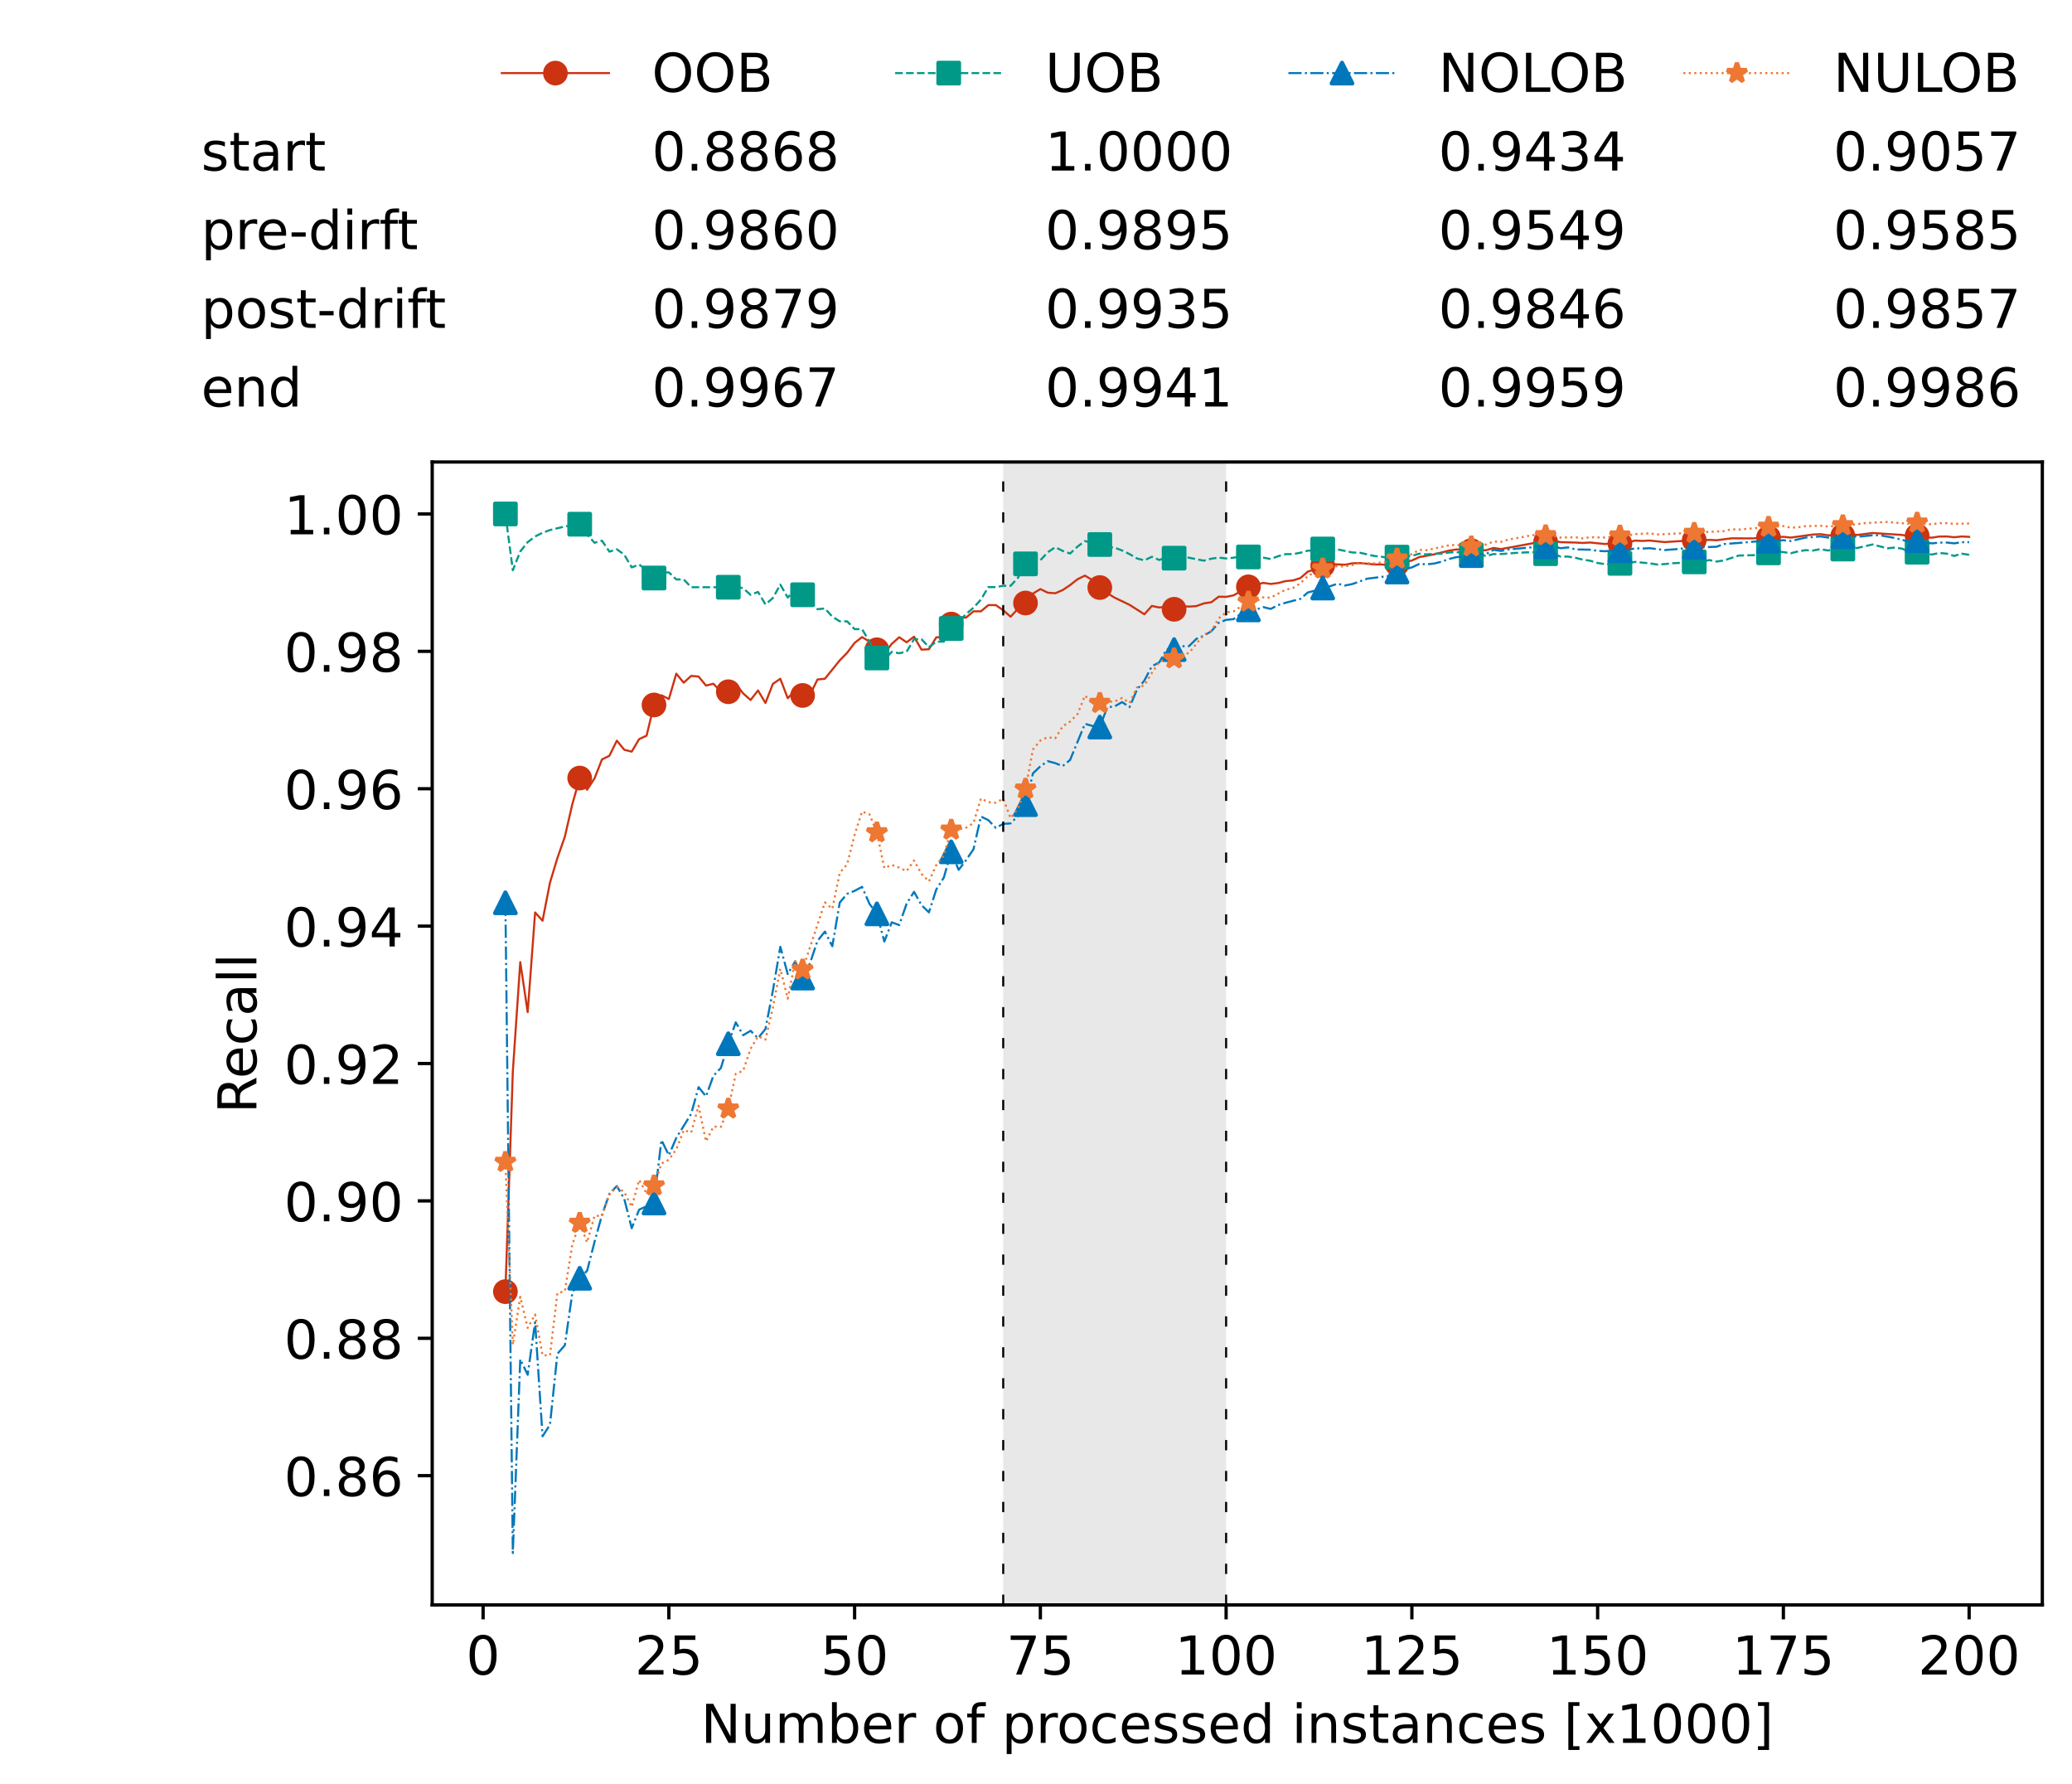 <?xml version="1.0" encoding="utf-8" standalone="no"?>
<!DOCTYPE svg PUBLIC "-//W3C//DTD SVG 1.1//EN"
  "http://www.w3.org/Graphics/SVG/1.1/DTD/svg11.dtd">
<!-- Created with matplotlib (https://matplotlib.org/) -->
<svg height="432.615pt" version="1.1" viewBox="0 0 502.65 432.615" width="502.65pt" xmlns="http://www.w3.org/2000/svg" xmlns:xlink="http://www.w3.org/1999/xlink">
 <defs>
  <style type="text/css">*{stroke-linecap:butt;stroke-linejoin:round;}</style>
 </defs>
 <g id="figure_1">
  <g id="patch_1">
   <path d="M 0 432.615 
L 502.65 432.615 
L 502.65 0 
L 0 0 
z
" style="fill:#ffffff;"/>
  </g>
  <g id="axes_1">
   <g id="patch_2">
    <path d="M 104.85 389.252 
L 495.45 389.252 
L 495.45 112.052 
L 104.85 112.052 
z
" style="fill:#ffffff;"/>
   </g>
   <g id="patch_3">
    <path clip-path="url(#p18c410e486)" d="M 297.446 389.252 
L 297.446 112.052 
L 243.372 112.052 
L 243.372 389.252 
z
" style="fill:#d3d3d3;opacity:0.5;"/>
   </g>
   <g id="matplotlib.axis_1">
    <g id="xtick_1">
     <g id="line2d_1">
      <defs>
       <path d="M 0 0 
L 0 3.5 
" id="m91416d6b82" style="stroke:#000000;stroke-width:0.8;"/>
      </defs>
      <g>
       <use style="stroke:#000000;stroke-width:0.8;" x="117.197" xlink:href="#m91416d6b82" y="389.252"/>
      </g>
     </g>
     <g id="text_1">
      <!-- 0 -->
      <g transform="translate(113.061 406.13)scale(0.13 -0.13)">
       <defs>
        <path d="M 31.781 66.406 
Q 24.172 66.406 20.328 58.906 
Q 16.5 51.422 16.5 36.375 
Q 16.5 21.391 20.328 13.891 
Q 24.172 6.391 31.781 6.391 
Q 39.453 6.391 43.281 13.891 
Q 47.125 21.391 47.125 36.375 
Q 47.125 51.422 43.281 58.906 
Q 39.453 66.406 31.781 66.406 
z
M 31.781 74.219 
Q 44.047 74.219 50.516 64.516 
Q 56.984 54.828 56.984 36.375 
Q 56.984 17.969 50.516 8.266 
Q 44.047 -1.422 31.781 -1.422 
Q 19.531 -1.422 13.062 8.266 
Q 6.594 17.969 6.594 36.375 
Q 6.594 54.828 13.062 64.516 
Q 19.531 74.219 31.781 74.219 
z
" id="DejaVuSans-48"/>
       </defs>
       <use xlink:href="#DejaVuSans-48"/>
      </g>
     </g>
    </g>
    <g id="xtick_2">
     <g id="line2d_2">
      <g>
       <use style="stroke:#000000;stroke-width:0.8;" x="162.259" xlink:href="#m91416d6b82" y="389.252"/>
      </g>
     </g>
     <g id="text_2">
      <!-- 25 -->
      <g transform="translate(153.988 406.13)scale(0.13 -0.13)">
       <defs>
        <path d="M 19.188 8.297 
L 53.609 8.297 
L 53.609 0 
L 7.328 0 
L 7.328 8.297 
Q 12.938 14.109 22.625 23.891 
Q 32.328 33.688 34.812 36.531 
Q 39.547 41.844 41.422 45.531 
Q 43.312 49.219 43.312 52.781 
Q 43.312 58.594 39.234 62.25 
Q 35.156 65.922 28.609 65.922 
Q 23.969 65.922 18.812 64.312 
Q 13.672 62.703 7.812 59.422 
L 7.812 69.391 
Q 13.766 71.781 18.938 73 
Q 24.125 74.219 28.422 74.219 
Q 39.75 74.219 46.484 68.547 
Q 53.219 62.891 53.219 53.422 
Q 53.219 48.922 51.531 44.891 
Q 49.859 40.875 45.406 35.406 
Q 44.188 33.984 37.641 27.219 
Q 31.109 20.453 19.188 8.297 
z
" id="DejaVuSans-50"/>
        <path d="M 10.797 72.906 
L 49.516 72.906 
L 49.516 64.594 
L 19.828 64.594 
L 19.828 46.734 
Q 21.969 47.469 24.109 47.828 
Q 26.266 48.188 28.422 48.188 
Q 40.625 48.188 47.75 41.5 
Q 54.891 34.812 54.891 23.391 
Q 54.891 11.625 47.562 5.094 
Q 40.234 -1.422 26.906 -1.422 
Q 22.312 -1.422 17.547 -0.641 
Q 12.797 0.141 7.719 1.703 
L 7.719 11.625 
Q 12.109 9.234 16.797 8.062 
Q 21.484 6.891 26.703 6.891 
Q 35.156 6.891 40.078 11.328 
Q 45.016 15.766 45.016 23.391 
Q 45.016 31 40.078 35.438 
Q 35.156 39.891 26.703 39.891 
Q 22.75 39.891 18.812 39.016 
Q 14.891 38.141 10.797 36.281 
z
" id="DejaVuSans-53"/>
       </defs>
       <use xlink:href="#DejaVuSans-50"/>
       <use x="63.623" xlink:href="#DejaVuSans-53"/>
      </g>
     </g>
    </g>
    <g id="xtick_3">
     <g id="line2d_3">
      <g>
       <use style="stroke:#000000;stroke-width:0.8;" x="207.322" xlink:href="#m91416d6b82" y="389.252"/>
      </g>
     </g>
     <g id="text_3">
      <!-- 50 -->
      <g transform="translate(199.05 406.13)scale(0.13 -0.13)">
       <use xlink:href="#DejaVuSans-53"/>
       <use x="63.623" xlink:href="#DejaVuSans-48"/>
      </g>
     </g>
    </g>
    <g id="xtick_4">
     <g id="line2d_4">
      <g>
       <use style="stroke:#000000;stroke-width:0.8;" x="252.384" xlink:href="#m91416d6b82" y="389.252"/>
      </g>
     </g>
     <g id="text_4">
      <!-- 75 -->
      <g transform="translate(244.113 406.13)scale(0.13 -0.13)">
       <defs>
        <path d="M 8.203 72.906 
L 55.078 72.906 
L 55.078 68.703 
L 28.609 0 
L 18.312 0 
L 43.219 64.594 
L 8.203 64.594 
z
" id="DejaVuSans-55"/>
       </defs>
       <use xlink:href="#DejaVuSans-55"/>
       <use x="63.623" xlink:href="#DejaVuSans-53"/>
      </g>
     </g>
    </g>
    <g id="xtick_5">
     <g id="line2d_5">
      <g>
       <use style="stroke:#000000;stroke-width:0.8;" x="297.446" xlink:href="#m91416d6b82" y="389.252"/>
      </g>
     </g>
     <g id="text_5">
      <!-- 100 -->
      <g transform="translate(285.039 406.13)scale(0.13 -0.13)">
       <defs>
        <path d="M 12.406 8.297 
L 28.516 8.297 
L 28.516 63.922 
L 10.984 60.406 
L 10.984 69.391 
L 28.422 72.906 
L 38.281 72.906 
L 38.281 8.297 
L 54.391 8.297 
L 54.391 0 
L 12.406 0 
z
" id="DejaVuSans-49"/>
       </defs>
       <use xlink:href="#DejaVuSans-49"/>
       <use x="63.623" xlink:href="#DejaVuSans-48"/>
       <use x="127.246" xlink:href="#DejaVuSans-48"/>
      </g>
     </g>
    </g>
    <g id="xtick_6">
     <g id="line2d_6">
      <g>
       <use style="stroke:#000000;stroke-width:0.8;" x="342.509" xlink:href="#m91416d6b82" y="389.252"/>
      </g>
     </g>
     <g id="text_6">
      <!-- 125 -->
      <g transform="translate(330.102 406.13)scale(0.13 -0.13)">
       <use xlink:href="#DejaVuSans-49"/>
       <use x="63.623" xlink:href="#DejaVuSans-50"/>
       <use x="127.246" xlink:href="#DejaVuSans-53"/>
      </g>
     </g>
    </g>
    <g id="xtick_7">
     <g id="line2d_7">
      <g>
       <use style="stroke:#000000;stroke-width:0.8;" x="387.571" xlink:href="#m91416d6b82" y="389.252"/>
      </g>
     </g>
     <g id="text_7">
      <!-- 150 -->
      <g transform="translate(375.164 406.13)scale(0.13 -0.13)">
       <use xlink:href="#DejaVuSans-49"/>
       <use x="63.623" xlink:href="#DejaVuSans-53"/>
       <use x="127.246" xlink:href="#DejaVuSans-48"/>
      </g>
     </g>
    </g>
    <g id="xtick_8">
     <g id="line2d_8">
      <g>
       <use style="stroke:#000000;stroke-width:0.8;" x="432.633" xlink:href="#m91416d6b82" y="389.252"/>
      </g>
     </g>
     <g id="text_8">
      <!-- 175 -->
      <g transform="translate(420.226 406.13)scale(0.13 -0.13)">
       <use xlink:href="#DejaVuSans-49"/>
       <use x="63.623" xlink:href="#DejaVuSans-55"/>
       <use x="127.246" xlink:href="#DejaVuSans-53"/>
      </g>
     </g>
    </g>
    <g id="xtick_9">
     <g id="line2d_9">
      <g>
       <use style="stroke:#000000;stroke-width:0.8;" x="477.695" xlink:href="#m91416d6b82" y="389.252"/>
      </g>
     </g>
     <g id="text_9">
      <!-- 200 -->
      <g transform="translate(465.289 406.13)scale(0.13 -0.13)">
       <use xlink:href="#DejaVuSans-50"/>
       <use x="63.623" xlink:href="#DejaVuSans-48"/>
       <use x="127.246" xlink:href="#DejaVuSans-48"/>
      </g>
     </g>
    </g>
    <g id="text_10">
     <!-- Number of processed instances [x1000] -->
     <g transform="translate(170.025 422.711)scale(0.13 -0.13)">
      <defs>
       <path d="M 9.812 72.906 
L 23.094 72.906 
L 55.422 11.922 
L 55.422 72.906 
L 64.984 72.906 
L 64.984 0 
L 51.703 0 
L 19.391 60.984 
L 19.391 0 
L 9.812 0 
z
" id="DejaVuSans-78"/>
       <path d="M 8.5 21.578 
L 8.5 54.688 
L 17.484 54.688 
L 17.484 21.922 
Q 17.484 14.156 20.5 10.266 
Q 23.531 6.391 29.594 6.391 
Q 36.859 6.391 41.078 11.031 
Q 45.312 15.672 45.312 23.688 
L 45.312 54.688 
L 54.297 54.688 
L 54.297 0 
L 45.312 0 
L 45.312 8.406 
Q 42.047 3.422 37.719 1 
Q 33.406 -1.422 27.688 -1.422 
Q 18.266 -1.422 13.375 4.438 
Q 8.5 10.297 8.5 21.578 
z
M 31.109 56 
z
" id="DejaVuSans-117"/>
       <path d="M 52 44.188 
Q 55.375 50.25 60.062 53.125 
Q 64.75 56 71.094 56 
Q 79.641 56 84.281 50.016 
Q 88.922 44.047 88.922 33.016 
L 88.922 0 
L 79.891 0 
L 79.891 32.719 
Q 79.891 40.578 77.094 44.375 
Q 74.312 48.188 68.609 48.188 
Q 61.625 48.188 57.562 43.547 
Q 53.516 38.922 53.516 30.906 
L 53.516 0 
L 44.484 0 
L 44.484 32.719 
Q 44.484 40.625 41.703 44.406 
Q 38.922 48.188 33.109 48.188 
Q 26.219 48.188 22.156 43.531 
Q 18.109 38.875 18.109 30.906 
L 18.109 0 
L 9.078 0 
L 9.078 54.688 
L 18.109 54.688 
L 18.109 46.188 
Q 21.188 51.219 25.484 53.609 
Q 29.781 56 35.688 56 
Q 41.656 56 45.828 52.969 
Q 50 49.953 52 44.188 
z
" id="DejaVuSans-109"/>
       <path d="M 48.688 27.297 
Q 48.688 37.203 44.609 42.844 
Q 40.531 48.484 33.406 48.484 
Q 26.266 48.484 22.188 42.844 
Q 18.109 37.203 18.109 27.297 
Q 18.109 17.391 22.188 11.75 
Q 26.266 6.109 33.406 6.109 
Q 40.531 6.109 44.609 11.75 
Q 48.688 17.391 48.688 27.297 
z
M 18.109 46.391 
Q 20.953 51.266 25.266 53.625 
Q 29.594 56 35.594 56 
Q 45.562 56 51.781 48.094 
Q 58.016 40.188 58.016 27.297 
Q 58.016 14.406 51.781 6.484 
Q 45.562 -1.422 35.594 -1.422 
Q 29.594 -1.422 25.266 0.953 
Q 20.953 3.328 18.109 8.203 
L 18.109 0 
L 9.078 0 
L 9.078 75.984 
L 18.109 75.984 
z
" id="DejaVuSans-98"/>
       <path d="M 56.203 29.594 
L 56.203 25.203 
L 14.891 25.203 
Q 15.484 15.922 20.484 11.062 
Q 25.484 6.203 34.422 6.203 
Q 39.594 6.203 44.453 7.469 
Q 49.312 8.734 54.109 11.281 
L 54.109 2.781 
Q 49.266 0.734 44.188 -0.344 
Q 39.109 -1.422 33.891 -1.422 
Q 20.797 -1.422 13.156 6.188 
Q 5.516 13.812 5.516 26.812 
Q 5.516 40.234 12.766 48.109 
Q 20.016 56 32.328 56 
Q 43.359 56 49.781 48.891 
Q 56.203 41.797 56.203 29.594 
z
M 47.219 32.234 
Q 47.125 39.594 43.094 43.984 
Q 39.062 48.391 32.422 48.391 
Q 24.906 48.391 20.391 44.141 
Q 15.875 39.891 15.188 32.172 
z
" id="DejaVuSans-101"/>
       <path d="M 41.109 46.297 
Q 39.594 47.172 37.812 47.578 
Q 36.031 48 33.891 48 
Q 26.266 48 22.188 43.047 
Q 18.109 38.094 18.109 28.812 
L 18.109 0 
L 9.078 0 
L 9.078 54.688 
L 18.109 54.688 
L 18.109 46.188 
Q 20.953 51.172 25.484 53.578 
Q 30.031 56 36.531 56 
Q 37.453 56 38.578 55.875 
Q 39.703 55.766 41.062 55.516 
z
" id="DejaVuSans-114"/>
       <path id="DejaVuSans-32"/>
       <path d="M 30.609 48.391 
Q 23.391 48.391 19.188 42.75 
Q 14.984 37.109 14.984 27.297 
Q 14.984 17.484 19.156 11.844 
Q 23.344 6.203 30.609 6.203 
Q 37.797 6.203 41.984 11.859 
Q 46.188 17.531 46.188 27.297 
Q 46.188 37.016 41.984 42.703 
Q 37.797 48.391 30.609 48.391 
z
M 30.609 56 
Q 42.328 56 49.016 48.375 
Q 55.719 40.766 55.719 27.297 
Q 55.719 13.875 49.016 6.219 
Q 42.328 -1.422 30.609 -1.422 
Q 18.844 -1.422 12.172 6.219 
Q 5.516 13.875 5.516 27.297 
Q 5.516 40.766 12.172 48.375 
Q 18.844 56 30.609 56 
z
" id="DejaVuSans-111"/>
       <path d="M 37.109 75.984 
L 37.109 68.5 
L 28.516 68.5 
Q 23.688 68.5 21.797 66.547 
Q 19.922 64.594 19.922 59.516 
L 19.922 54.688 
L 34.719 54.688 
L 34.719 47.703 
L 19.922 47.703 
L 19.922 0 
L 10.891 0 
L 10.891 47.703 
L 2.297 47.703 
L 2.297 54.688 
L 10.891 54.688 
L 10.891 58.5 
Q 10.891 67.625 15.141 71.797 
Q 19.391 75.984 28.609 75.984 
z
" id="DejaVuSans-102"/>
       <path d="M 18.109 8.203 
L 18.109 -20.797 
L 9.078 -20.797 
L 9.078 54.688 
L 18.109 54.688 
L 18.109 46.391 
Q 20.953 51.266 25.266 53.625 
Q 29.594 56 35.594 56 
Q 45.562 56 51.781 48.094 
Q 58.016 40.188 58.016 27.297 
Q 58.016 14.406 51.781 6.484 
Q 45.562 -1.422 35.594 -1.422 
Q 29.594 -1.422 25.266 0.953 
Q 20.953 3.328 18.109 8.203 
z
M 48.688 27.297 
Q 48.688 37.203 44.609 42.844 
Q 40.531 48.484 33.406 48.484 
Q 26.266 48.484 22.188 42.844 
Q 18.109 37.203 18.109 27.297 
Q 18.109 17.391 22.188 11.75 
Q 26.266 6.109 33.406 6.109 
Q 40.531 6.109 44.609 11.75 
Q 48.688 17.391 48.688 27.297 
z
" id="DejaVuSans-112"/>
       <path d="M 48.781 52.594 
L 48.781 44.188 
Q 44.969 46.297 41.141 47.344 
Q 37.312 48.391 33.406 48.391 
Q 24.656 48.391 19.812 42.844 
Q 14.984 37.312 14.984 27.297 
Q 14.984 17.281 19.812 11.734 
Q 24.656 6.203 33.406 6.203 
Q 37.312 6.203 41.141 7.25 
Q 44.969 8.297 48.781 10.406 
L 48.781 2.094 
Q 45.016 0.344 40.984 -0.531 
Q 36.969 -1.422 32.422 -1.422 
Q 20.062 -1.422 12.781 6.344 
Q 5.516 14.109 5.516 27.297 
Q 5.516 40.672 12.859 48.328 
Q 20.219 56 33.016 56 
Q 37.156 56 41.109 55.141 
Q 45.062 54.297 48.781 52.594 
z
" id="DejaVuSans-99"/>
       <path d="M 44.281 53.078 
L 44.281 44.578 
Q 40.484 46.531 36.375 47.5 
Q 32.281 48.484 27.875 48.484 
Q 21.188 48.484 17.844 46.438 
Q 14.5 44.391 14.5 40.281 
Q 14.5 37.156 16.891 35.375 
Q 19.281 33.594 26.516 31.984 
L 29.594 31.297 
Q 39.156 29.25 43.188 25.516 
Q 47.219 21.781 47.219 15.094 
Q 47.219 7.469 41.188 3.016 
Q 35.156 -1.422 24.609 -1.422 
Q 20.219 -1.422 15.453 -0.562 
Q 10.688 0.297 5.422 2 
L 5.422 11.281 
Q 10.406 8.688 15.234 7.391 
Q 20.062 6.109 24.812 6.109 
Q 31.156 6.109 34.562 8.281 
Q 37.984 10.453 37.984 14.406 
Q 37.984 18.062 35.516 20.016 
Q 33.062 21.969 24.703 23.781 
L 21.578 24.516 
Q 13.234 26.266 9.516 29.906 
Q 5.812 33.547 5.812 39.891 
Q 5.812 47.609 11.281 51.797 
Q 16.75 56 26.812 56 
Q 31.781 56 36.172 55.266 
Q 40.578 54.547 44.281 53.078 
z
" id="DejaVuSans-115"/>
       <path d="M 45.406 46.391 
L 45.406 75.984 
L 54.391 75.984 
L 54.391 0 
L 45.406 0 
L 45.406 8.203 
Q 42.578 3.328 38.25 0.953 
Q 33.938 -1.422 27.875 -1.422 
Q 17.969 -1.422 11.734 6.484 
Q 5.516 14.406 5.516 27.297 
Q 5.516 40.188 11.734 48.094 
Q 17.969 56 27.875 56 
Q 33.938 56 38.25 53.625 
Q 42.578 51.266 45.406 46.391 
z
M 14.797 27.297 
Q 14.797 17.391 18.875 11.75 
Q 22.953 6.109 30.078 6.109 
Q 37.203 6.109 41.297 11.75 
Q 45.406 17.391 45.406 27.297 
Q 45.406 37.203 41.297 42.844 
Q 37.203 48.484 30.078 48.484 
Q 22.953 48.484 18.875 42.844 
Q 14.797 37.203 14.797 27.297 
z
" id="DejaVuSans-100"/>
       <path d="M 9.422 54.688 
L 18.406 54.688 
L 18.406 0 
L 9.422 0 
z
M 9.422 75.984 
L 18.406 75.984 
L 18.406 64.594 
L 9.422 64.594 
z
" id="DejaVuSans-105"/>
       <path d="M 54.891 33.016 
L 54.891 0 
L 45.906 0 
L 45.906 32.719 
Q 45.906 40.484 42.875 44.328 
Q 39.844 48.188 33.797 48.188 
Q 26.516 48.188 22.312 43.547 
Q 18.109 38.922 18.109 30.906 
L 18.109 0 
L 9.078 0 
L 9.078 54.688 
L 18.109 54.688 
L 18.109 46.188 
Q 21.344 51.125 25.703 53.562 
Q 30.078 56 35.797 56 
Q 45.219 56 50.047 50.172 
Q 54.891 44.344 54.891 33.016 
z
" id="DejaVuSans-110"/>
       <path d="M 18.312 70.219 
L 18.312 54.688 
L 36.812 54.688 
L 36.812 47.703 
L 18.312 47.703 
L 18.312 18.016 
Q 18.312 11.328 20.141 9.422 
Q 21.969 7.516 27.594 7.516 
L 36.812 7.516 
L 36.812 0 
L 27.594 0 
Q 17.188 0 13.234 3.875 
Q 9.281 7.766 9.281 18.016 
L 9.281 47.703 
L 2.688 47.703 
L 2.688 54.688 
L 9.281 54.688 
L 9.281 70.219 
z
" id="DejaVuSans-116"/>
       <path d="M 34.281 27.484 
Q 23.391 27.484 19.188 25 
Q 14.984 22.516 14.984 16.5 
Q 14.984 11.719 18.141 8.906 
Q 21.297 6.109 26.703 6.109 
Q 34.188 6.109 38.703 11.406 
Q 43.219 16.703 43.219 25.484 
L 43.219 27.484 
z
M 52.203 31.203 
L 52.203 0 
L 43.219 0 
L 43.219 8.297 
Q 40.141 3.328 35.547 0.953 
Q 30.953 -1.422 24.312 -1.422 
Q 15.922 -1.422 10.953 3.297 
Q 6 8.016 6 15.922 
Q 6 25.141 12.172 29.828 
Q 18.359 34.516 30.609 34.516 
L 43.219 34.516 
L 43.219 35.406 
Q 43.219 41.609 39.141 45 
Q 35.062 48.391 27.688 48.391 
Q 23 48.391 18.547 47.266 
Q 14.109 46.141 10.016 43.891 
L 10.016 52.203 
Q 14.938 54.109 19.578 55.047 
Q 24.219 56 28.609 56 
Q 40.484 56 46.344 49.844 
Q 52.203 43.703 52.203 31.203 
z
" id="DejaVuSans-97"/>
       <path d="M 8.594 75.984 
L 29.297 75.984 
L 29.297 69 
L 17.578 69 
L 17.578 -6.203 
L 29.297 -6.203 
L 29.297 -13.188 
L 8.594 -13.188 
z
" id="DejaVuSans-91"/>
       <path d="M 54.891 54.688 
L 35.109 28.078 
L 55.906 0 
L 45.312 0 
L 29.391 21.484 
L 13.484 0 
L 2.875 0 
L 24.125 28.609 
L 4.688 54.688 
L 15.281 54.688 
L 29.781 35.203 
L 44.281 54.688 
z
" id="DejaVuSans-120"/>
       <path d="M 30.422 75.984 
L 30.422 -13.188 
L 9.719 -13.188 
L 9.719 -6.203 
L 21.391 -6.203 
L 21.391 69 
L 9.719 69 
L 9.719 75.984 
z
" id="DejaVuSans-93"/>
      </defs>
      <use xlink:href="#DejaVuSans-78"/>
      <use x="74.805" xlink:href="#DejaVuSans-117"/>
      <use x="138.184" xlink:href="#DejaVuSans-109"/>
      <use x="235.596" xlink:href="#DejaVuSans-98"/>
      <use x="299.072" xlink:href="#DejaVuSans-101"/>
      <use x="360.596" xlink:href="#DejaVuSans-114"/>
      <use x="401.709" xlink:href="#DejaVuSans-32"/>
      <use x="433.496" xlink:href="#DejaVuSans-111"/>
      <use x="494.678" xlink:href="#DejaVuSans-102"/>
      <use x="529.883" xlink:href="#DejaVuSans-32"/>
      <use x="561.67" xlink:href="#DejaVuSans-112"/>
      <use x="625.146" xlink:href="#DejaVuSans-114"/>
      <use x="664.01" xlink:href="#DejaVuSans-111"/>
      <use x="725.191" xlink:href="#DejaVuSans-99"/>
      <use x="780.172" xlink:href="#DejaVuSans-101"/>
      <use x="841.695" xlink:href="#DejaVuSans-115"/>
      <use x="893.795" xlink:href="#DejaVuSans-115"/>
      <use x="945.895" xlink:href="#DejaVuSans-101"/>
      <use x="1007.418" xlink:href="#DejaVuSans-100"/>
      <use x="1070.895" xlink:href="#DejaVuSans-32"/>
      <use x="1102.682" xlink:href="#DejaVuSans-105"/>
      <use x="1130.465" xlink:href="#DejaVuSans-110"/>
      <use x="1193.844" xlink:href="#DejaVuSans-115"/>
      <use x="1245.943" xlink:href="#DejaVuSans-116"/>
      <use x="1285.152" xlink:href="#DejaVuSans-97"/>
      <use x="1346.432" xlink:href="#DejaVuSans-110"/>
      <use x="1409.811" xlink:href="#DejaVuSans-99"/>
      <use x="1464.791" xlink:href="#DejaVuSans-101"/>
      <use x="1526.314" xlink:href="#DejaVuSans-115"/>
      <use x="1578.414" xlink:href="#DejaVuSans-32"/>
      <use x="1610.201" xlink:href="#DejaVuSans-91"/>
      <use x="1649.215" xlink:href="#DejaVuSans-120"/>
      <use x="1708.395" xlink:href="#DejaVuSans-49"/>
      <use x="1772.018" xlink:href="#DejaVuSans-48"/>
      <use x="1835.641" xlink:href="#DejaVuSans-48"/>
      <use x="1899.264" xlink:href="#DejaVuSans-48"/>
      <use x="1962.887" xlink:href="#DejaVuSans-93"/>
     </g>
    </g>
   </g>
   <g id="matplotlib.axis_2">
    <g id="ytick_1">
     <g id="line2d_10">
      <defs>
       <path d="M 0 0 
L -3.5 0 
" id="m4b6f81759f" style="stroke:#000000;stroke-width:0.8;"/>
      </defs>
      <g>
       <use style="stroke:#000000;stroke-width:0.8;" x="104.85" xlink:href="#m4b6f81759f" y="357.904"/>
      </g>
     </g>
     <g id="text_11">
      <!-- 0.86 -->
      <g transform="translate(68.905 362.843)scale(0.13 -0.13)">
       <defs>
        <path d="M 10.688 12.406 
L 21 12.406 
L 21 0 
L 10.688 0 
z
" id="DejaVuSans-46"/>
        <path d="M 31.781 34.625 
Q 24.75 34.625 20.719 30.859 
Q 16.703 27.094 16.703 20.516 
Q 16.703 13.922 20.719 10.156 
Q 24.75 6.391 31.781 6.391 
Q 38.812 6.391 42.859 10.172 
Q 46.922 13.969 46.922 20.516 
Q 46.922 27.094 42.891 30.859 
Q 38.875 34.625 31.781 34.625 
z
M 21.922 38.812 
Q 15.578 40.375 12.031 44.719 
Q 8.5 49.078 8.5 55.328 
Q 8.5 64.062 14.719 69.141 
Q 20.953 74.219 31.781 74.219 
Q 42.672 74.219 48.875 69.141 
Q 55.078 64.062 55.078 55.328 
Q 55.078 49.078 51.531 44.719 
Q 48 40.375 41.703 38.812 
Q 48.828 37.156 52.797 32.312 
Q 56.781 27.484 56.781 20.516 
Q 56.781 9.906 50.312 4.234 
Q 43.844 -1.422 31.781 -1.422 
Q 19.734 -1.422 13.25 4.234 
Q 6.781 9.906 6.781 20.516 
Q 6.781 27.484 10.781 32.312 
Q 14.797 37.156 21.922 38.812 
z
M 18.312 54.391 
Q 18.312 48.734 21.844 45.562 
Q 25.391 42.391 31.781 42.391 
Q 38.141 42.391 41.719 45.562 
Q 45.312 48.734 45.312 54.391 
Q 45.312 60.062 41.719 63.234 
Q 38.141 66.406 31.781 66.406 
Q 25.391 66.406 21.844 63.234 
Q 18.312 60.062 18.312 54.391 
z
" id="DejaVuSans-56"/>
        <path d="M 33.016 40.375 
Q 26.375 40.375 22.484 35.828 
Q 18.609 31.297 18.609 23.391 
Q 18.609 15.531 22.484 10.953 
Q 26.375 6.391 33.016 6.391 
Q 39.656 6.391 43.531 10.953 
Q 47.406 15.531 47.406 23.391 
Q 47.406 31.297 43.531 35.828 
Q 39.656 40.375 33.016 40.375 
z
M 52.594 71.297 
L 52.594 62.312 
Q 48.875 64.062 45.094 64.984 
Q 41.312 65.922 37.594 65.922 
Q 27.828 65.922 22.672 59.328 
Q 17.531 52.734 16.797 39.406 
Q 19.672 43.656 24.016 45.922 
Q 28.375 48.188 33.594 48.188 
Q 44.578 48.188 50.953 41.516 
Q 57.328 34.859 57.328 23.391 
Q 57.328 12.156 50.688 5.359 
Q 44.047 -1.422 33.016 -1.422 
Q 20.359 -1.422 13.672 8.266 
Q 6.984 17.969 6.984 36.375 
Q 6.984 53.656 15.188 63.938 
Q 23.391 74.219 37.203 74.219 
Q 40.922 74.219 44.703 73.484 
Q 48.484 72.75 52.594 71.297 
z
" id="DejaVuSans-54"/>
       </defs>
       <use xlink:href="#DejaVuSans-48"/>
       <use x="63.623" xlink:href="#DejaVuSans-46"/>
       <use x="95.41" xlink:href="#DejaVuSans-56"/>
       <use x="159.033" xlink:href="#DejaVuSans-54"/>
      </g>
     </g>
    </g>
    <g id="ytick_2">
     <g id="line2d_11">
      <g>
       <use style="stroke:#000000;stroke-width:0.8;" x="104.85" xlink:href="#m4b6f81759f" y="324.582"/>
      </g>
     </g>
     <g id="text_12">
      <!-- 0.88 -->
      <g transform="translate(68.905 329.521)scale(0.13 -0.13)">
       <use xlink:href="#DejaVuSans-48"/>
       <use x="63.623" xlink:href="#DejaVuSans-46"/>
       <use x="95.41" xlink:href="#DejaVuSans-56"/>
       <use x="159.033" xlink:href="#DejaVuSans-56"/>
      </g>
     </g>
    </g>
    <g id="ytick_3">
     <g id="line2d_12">
      <g>
       <use style="stroke:#000000;stroke-width:0.8;" x="104.85" xlink:href="#m4b6f81759f" y="291.26"/>
      </g>
     </g>
     <g id="text_13">
      <!-- 0.90 -->
      <g transform="translate(68.905 296.199)scale(0.13 -0.13)">
       <defs>
        <path d="M 10.984 1.516 
L 10.984 10.5 
Q 14.703 8.734 18.5 7.812 
Q 22.312 6.891 25.984 6.891 
Q 35.75 6.891 40.891 13.453 
Q 46.047 20.016 46.781 33.406 
Q 43.953 29.203 39.594 26.953 
Q 35.25 24.703 29.984 24.703 
Q 19.047 24.703 12.672 31.312 
Q 6.297 37.938 6.297 49.422 
Q 6.297 60.641 12.938 67.422 
Q 19.578 74.219 30.609 74.219 
Q 43.266 74.219 49.922 64.516 
Q 56.594 54.828 56.594 36.375 
Q 56.594 19.141 48.406 8.859 
Q 40.234 -1.422 26.422 -1.422 
Q 22.703 -1.422 18.891 -0.688 
Q 15.094 0.047 10.984 1.516 
z
M 30.609 32.422 
Q 37.25 32.422 41.125 36.953 
Q 45.016 41.5 45.016 49.422 
Q 45.016 57.281 41.125 61.844 
Q 37.25 66.406 30.609 66.406 
Q 23.969 66.406 20.094 61.844 
Q 16.219 57.281 16.219 49.422 
Q 16.219 41.5 20.094 36.953 
Q 23.969 32.422 30.609 32.422 
z
" id="DejaVuSans-57"/>
       </defs>
       <use xlink:href="#DejaVuSans-48"/>
       <use x="63.623" xlink:href="#DejaVuSans-46"/>
       <use x="95.41" xlink:href="#DejaVuSans-57"/>
       <use x="159.033" xlink:href="#DejaVuSans-48"/>
      </g>
     </g>
    </g>
    <g id="ytick_4">
     <g id="line2d_13">
      <g>
       <use style="stroke:#000000;stroke-width:0.8;" x="104.85" xlink:href="#m4b6f81759f" y="257.939"/>
      </g>
     </g>
     <g id="text_14">
      <!-- 0.92 -->
      <g transform="translate(68.905 262.878)scale(0.13 -0.13)">
       <use xlink:href="#DejaVuSans-48"/>
       <use x="63.623" xlink:href="#DejaVuSans-46"/>
       <use x="95.41" xlink:href="#DejaVuSans-57"/>
       <use x="159.033" xlink:href="#DejaVuSans-50"/>
      </g>
     </g>
    </g>
    <g id="ytick_5">
     <g id="line2d_14">
      <g>
       <use style="stroke:#000000;stroke-width:0.8;" x="104.85" xlink:href="#m4b6f81759f" y="224.617"/>
      </g>
     </g>
     <g id="text_15">
      <!-- 0.94 -->
      <g transform="translate(68.905 229.556)scale(0.13 -0.13)">
       <defs>
        <path d="M 37.797 64.312 
L 12.891 25.391 
L 37.797 25.391 
z
M 35.203 72.906 
L 47.609 72.906 
L 47.609 25.391 
L 58.016 25.391 
L 58.016 17.188 
L 47.609 17.188 
L 47.609 0 
L 37.797 0 
L 37.797 17.188 
L 4.891 17.188 
L 4.891 26.703 
z
" id="DejaVuSans-52"/>
       </defs>
       <use xlink:href="#DejaVuSans-48"/>
       <use x="63.623" xlink:href="#DejaVuSans-46"/>
       <use x="95.41" xlink:href="#DejaVuSans-57"/>
       <use x="159.033" xlink:href="#DejaVuSans-52"/>
      </g>
     </g>
    </g>
    <g id="ytick_6">
     <g id="line2d_15">
      <g>
       <use style="stroke:#000000;stroke-width:0.8;" x="104.85" xlink:href="#m4b6f81759f" y="191.295"/>
      </g>
     </g>
     <g id="text_16">
      <!-- 0.96 -->
      <g transform="translate(68.905 196.234)scale(0.13 -0.13)">
       <use xlink:href="#DejaVuSans-48"/>
       <use x="63.623" xlink:href="#DejaVuSans-46"/>
       <use x="95.41" xlink:href="#DejaVuSans-57"/>
       <use x="159.033" xlink:href="#DejaVuSans-54"/>
      </g>
     </g>
    </g>
    <g id="ytick_7">
     <g id="line2d_16">
      <g>
       <use style="stroke:#000000;stroke-width:0.8;" x="104.85" xlink:href="#m4b6f81759f" y="157.974"/>
      </g>
     </g>
     <g id="text_17">
      <!-- 0.98 -->
      <g transform="translate(68.905 162.913)scale(0.13 -0.13)">
       <use xlink:href="#DejaVuSans-48"/>
       <use x="63.623" xlink:href="#DejaVuSans-46"/>
       <use x="95.41" xlink:href="#DejaVuSans-57"/>
       <use x="159.033" xlink:href="#DejaVuSans-56"/>
      </g>
     </g>
    </g>
    <g id="ytick_8">
     <g id="line2d_17">
      <g>
       <use style="stroke:#000000;stroke-width:0.8;" x="104.85" xlink:href="#m4b6f81759f" y="124.652"/>
      </g>
     </g>
     <g id="text_18">
      <!-- 1.00 -->
      <g transform="translate(68.905 129.591)scale(0.13 -0.13)">
       <use xlink:href="#DejaVuSans-49"/>
       <use x="63.623" xlink:href="#DejaVuSans-46"/>
       <use x="95.41" xlink:href="#DejaVuSans-48"/>
       <use x="159.033" xlink:href="#DejaVuSans-48"/>
      </g>
     </g>
    </g>
    <g id="text_19">
     <!-- Recall -->
     <g transform="translate(62.201 270.044)rotate(-90)scale(0.13 -0.13)">
      <defs>
       <path d="M 44.391 34.188 
Q 47.562 33.109 50.562 29.594 
Q 53.562 26.078 56.594 19.922 
L 66.609 0 
L 56 0 
L 46.688 18.703 
Q 43.062 26.031 39.672 28.422 
Q 36.281 30.812 30.422 30.812 
L 19.672 30.812 
L 19.672 0 
L 9.812 0 
L 9.812 72.906 
L 32.078 72.906 
Q 44.578 72.906 50.734 67.672 
Q 56.891 62.453 56.891 51.906 
Q 56.891 45.016 53.688 40.469 
Q 50.484 35.938 44.391 34.188 
z
M 19.672 64.797 
L 19.672 38.922 
L 32.078 38.922 
Q 39.203 38.922 42.844 42.219 
Q 46.484 45.516 46.484 51.906 
Q 46.484 58.297 42.844 61.547 
Q 39.203 64.797 32.078 64.797 
z
" id="DejaVuSans-82"/>
       <path d="M 9.422 75.984 
L 18.406 75.984 
L 18.406 0 
L 9.422 0 
z
" id="DejaVuSans-108"/>
      </defs>
      <use xlink:href="#DejaVuSans-82"/>
      <use x="64.982" xlink:href="#DejaVuSans-101"/>
      <use x="126.506" xlink:href="#DejaVuSans-99"/>
      <use x="181.486" xlink:href="#DejaVuSans-97"/>
      <use x="242.766" xlink:href="#DejaVuSans-108"/>
      <use x="270.549" xlink:href="#DejaVuSans-108"/>
     </g>
    </g>
   </g>
   <g id="line2d_18"/>
   <g id="line2d_19"/>
   <g id="line2d_20"/>
   <g id="line2d_21"/>
   <g id="line2d_22"/>
   <g id="line2d_23">
    <path clip-path="url(#p18c410e486)" d="M 122.605 313.265 
L 124.407 259.928 
L 126.21 233.348 
L 128.012 245.468 
L 129.815 221.305 
L 131.617 223.306 
L 133.419 214.07 
L 135.222 208.099 
L 137.024 202.941 
L 138.827 195.112 
L 140.629 188.707 
L 142.432 191.536 
L 144.234 188.764 
L 146.037 184.185 
L 147.839 183.301 
L 149.642 179.636 
L 151.444 181.846 
L 153.247 182.298 
L 155.049 179.264 
L 156.852 178.427 
L 158.654 170.98 
L 160.457 168.618 
L 162.259 169.544 
L 164.062 163.385 
L 165.864 165.577 
L 167.667 163.931 
L 169.469 164.082 
L 171.272 166.272 
L 173.074 165.832 
L 174.877 167.77 
L 176.679 167.77 
L 178.482 165.844 
L 180.284 168.176 
L 182.087 169.778 
L 183.889 167.464 
L 185.692 170.494 
L 187.494 165.866 
L 189.297 164.631 
L 191.099 169.346 
L 192.902 167.453 
L 194.704 168.673 
L 196.507 168.51 
L 198.309 164.807 
L 200.112 164.622 
L 203.717 160.157 
L 205.519 158.306 
L 207.322 155.928 
L 209.124 154.516 
L 210.927 155.608 
L 212.729 157.591 
L 214.532 158.49 
L 216.334 156.159 
L 218.137 154.556 
L 219.939 155.782 
L 221.742 154.418 
L 223.544 157.562 
L 225.347 157.467 
L 227.149 154.563 
L 228.952 154.563 
L 230.754 151.359 
L 232.557 149.787 
L 234.359 149.787 
L 236.162 148.273 
L 237.964 148.273 
L 239.767 146.758 
L 241.569 146.758 
L 243.372 148.008 
L 245.174 149.58 
L 246.976 147.605 
L 248.779 146.253 
L 250.581 143.96 
L 252.384 142.87 
L 254.186 143.747 
L 255.989 143.888 
L 257.791 143.114 
L 259.594 141.908 
L 261.396 140.49 
L 263.199 139.602 
L 265.001 140.692 
L 266.804 142.499 
L 268.606 143.855 
L 270.409 144.958 
L 274.014 146.686 
L 277.619 148.984 
L 279.421 146.968 
L 281.224 147.333 
L 283.026 147.172 
L 284.829 147.775 
L 286.631 147.012 
L 288.434 147.117 
L 290.236 146.996 
L 292.039 146.347 
L 293.841 146.073 
L 295.644 144.718 
L 297.446 144.758 
L 299.249 144.392 
L 302.854 142.331 
L 306.459 141.369 
L 308.261 141.625 
L 310.064 141.405 
L 311.866 140.94 
L 313.669 140.771 
L 315.471 140.198 
L 317.274 138.627 
L 319.076 138.105 
L 320.879 137.151 
L 322.681 136.8 
L 326.286 136.969 
L 328.089 136.622 
L 329.891 136.565 
L 333.496 136.902 
L 335.299 136.899 
L 337.101 137.258 
L 342.509 135.942 
L 344.311 135.105 
L 347.916 134.451 
L 351.521 133.536 
L 353.324 133.26 
L 358.731 133.447 
L 360.533 133.446 
L 362.336 132.89 
L 364.138 133.17 
L 367.743 132.514 
L 373.151 131.51 
L 374.953 131.42 
L 376.756 131.14 
L 378.558 131.494 
L 382.163 131.589 
L 383.966 131.678 
L 385.768 131.577 
L 389.373 131.946 
L 391.176 131.756 
L 392.978 131.846 
L 394.781 131.665 
L 396.583 131.113 
L 398.386 131.195 
L 400.188 131.102 
L 403.793 131.477 
L 411.003 131.013 
L 412.806 131.109 
L 414.608 130.936 
L 416.411 131.027 
L 420.016 130.566 
L 425.423 130.574 
L 427.226 130.388 
L 430.831 130.286 
L 432.633 130.192 
L 434.436 130.383 
L 439.843 129.639 
L 441.646 129.547 
L 443.448 129.825 
L 447.053 129.919 
L 448.856 129.64 
L 450.658 129.73 
L 454.263 129.269 
L 461.473 129.741 
L 463.276 130.114 
L 465.078 129.935 
L 466.881 130.306 
L 468.683 130.399 
L 470.485 130.12 
L 472.288 130.113 
L 474.09 130.299 
L 475.893 130.114 
L 477.695 130.208 
L 477.695 130.208 
" style="fill:none;stroke:#cc3311;stroke-linecap:square;stroke-width:0.5;"/>
    <defs>
     <path d="M 0 2.5 
C 0.663 2.5 1.299 2.237 1.768 1.768 
C 2.237 1.299 2.5 0.663 2.5 0 
C 2.5 -0.663 2.237 -1.299 1.768 -1.768 
C 1.299 -2.237 0.663 -2.5 0 -2.5 
C -0.663 -2.5 -1.299 -2.237 -1.768 -1.768 
C -2.237 -1.299 -2.5 -0.663 -2.5 0 
C -2.5 0.663 -2.237 1.299 -1.768 1.768 
C -1.299 2.237 -0.663 2.5 0 2.5 
z
" id="m9dd1fc8b6d" style="stroke:#cc3311;"/>
    </defs>
    <g clip-path="url(#p18c410e486)">
     <use style="fill:#cc3311;stroke:#cc3311;" x="122.605" xlink:href="#m9dd1fc8b6d" y="313.265"/>
     <use style="fill:#cc3311;stroke:#cc3311;" x="140.629" xlink:href="#m9dd1fc8b6d" y="188.707"/>
     <use style="fill:#cc3311;stroke:#cc3311;" x="158.654" xlink:href="#m9dd1fc8b6d" y="170.98"/>
     <use style="fill:#cc3311;stroke:#cc3311;" x="176.679" xlink:href="#m9dd1fc8b6d" y="167.77"/>
     <use style="fill:#cc3311;stroke:#cc3311;" x="194.704" xlink:href="#m9dd1fc8b6d" y="168.673"/>
     <use style="fill:#cc3311;stroke:#cc3311;" x="212.729" xlink:href="#m9dd1fc8b6d" y="157.591"/>
     <use style="fill:#cc3311;stroke:#cc3311;" x="230.754" xlink:href="#m9dd1fc8b6d" y="151.359"/>
     <use style="fill:#cc3311;stroke:#cc3311;" x="248.779" xlink:href="#m9dd1fc8b6d" y="146.253"/>
     <use style="fill:#cc3311;stroke:#cc3311;" x="266.804" xlink:href="#m9dd1fc8b6d" y="142.499"/>
     <use style="fill:#cc3311;stroke:#cc3311;" x="284.829" xlink:href="#m9dd1fc8b6d" y="147.775"/>
     <use style="fill:#cc3311;stroke:#cc3311;" x="302.854" xlink:href="#m9dd1fc8b6d" y="142.331"/>
     <use style="fill:#cc3311;stroke:#cc3311;" x="320.879" xlink:href="#m9dd1fc8b6d" y="137.151"/>
     <use style="fill:#cc3311;stroke:#cc3311;" x="338.904" xlink:href="#m9dd1fc8b6d" y="136.789"/>
     <use style="fill:#cc3311;stroke:#cc3311;" x="356.928" xlink:href="#m9dd1fc8b6d" y="133.548"/>
     <use style="fill:#cc3311;stroke:#cc3311;" x="374.953" xlink:href="#m9dd1fc8b6d" y="131.42"/>
     <use style="fill:#cc3311;stroke:#cc3311;" x="392.978" xlink:href="#m9dd1fc8b6d" y="131.846"/>
     <use style="fill:#cc3311;stroke:#cc3311;" x="411.003" xlink:href="#m9dd1fc8b6d" y="131.013"/>
     <use style="fill:#cc3311;stroke:#cc3311;" x="429.028" xlink:href="#m9dd1fc8b6d" y="130.38"/>
     <use style="fill:#cc3311;stroke:#cc3311;" x="447.053" xlink:href="#m9dd1fc8b6d" y="129.919"/>
     <use style="fill:#cc3311;stroke:#cc3311;" x="465.078" xlink:href="#m9dd1fc8b6d" y="129.935"/>
    </g>
   </g>
   <g id="line2d_24"/>
   <g id="line2d_25"/>
   <g id="line2d_26"/>
   <g id="line2d_27"/>
   <g id="line2d_28">
    <path clip-path="url(#p18c410e486)" d="M 122.605 124.652 
L 124.407 138.308 
L 126.21 133.756 
L 128.012 131.48 
L 129.815 130.114 
L 131.617 129.204 
L 133.419 128.554 
L 137.024 127.687 
L 140.629 127.135 
L 142.432 129.65 
L 144.234 131.639 
L 146.037 131.14 
L 147.839 133.793 
L 149.642 133.221 
L 151.444 134.532 
L 153.247 137.613 
L 155.049 136.931 
L 156.852 138.21 
L 158.654 140.194 
L 160.457 138.828 
L 162.259 138.828 
L 164.062 140.528 
L 165.864 140.528 
L 167.667 142.422 
L 176.679 142.422 
L 178.482 142.276 
L 180.284 142.67 
L 182.087 144.272 
L 183.889 143.56 
L 185.692 146.59 
L 187.494 145.047 
L 189.297 141.78 
L 191.099 144.924 
L 192.902 143.03 
L 194.704 144.251 
L 196.507 145.823 
L 198.309 147.76 
L 200.112 147.575 
L 201.914 149.558 
L 203.717 150.694 
L 205.519 150.694 
L 207.322 152.587 
L 209.124 152.587 
L 210.927 155.616 
L 212.729 159.583 
L 214.532 160.033 
L 216.334 158.096 
L 218.137 158.431 
L 219.939 158.054 
L 221.742 155.025 
L 223.544 155.025 
L 225.347 156.962 
L 227.149 155.63 
L 228.952 155.63 
L 230.754 152.426 
L 232.557 150.854 
L 234.359 148.916 
L 236.162 147.402 
L 237.964 145.418 
L 239.767 142.389 
L 241.569 142.389 
L 243.372 142.068 
L 245.174 142.068 
L 246.976 140.093 
L 248.779 136.757 
L 250.581 135.874 
L 252.384 135.874 
L 254.186 133.937 
L 255.989 132.712 
L 257.791 133.604 
L 259.594 134.25 
L 261.396 132.572 
L 263.199 131.223 
L 268.606 132.642 
L 270.409 132.826 
L 272.211 133.514 
L 274.014 134.382 
L 275.816 135.44 
L 277.619 135.906 
L 279.421 135.039 
L 281.224 135.814 
L 283.026 135.143 
L 284.829 135.375 
L 286.631 134.906 
L 292.039 135.98 
L 293.841 135.499 
L 295.644 135.242 
L 297.446 135.448 
L 299.249 135.265 
L 301.051 134.922 
L 304.656 135.145 
L 306.459 135.245 
L 308.261 135.581 
L 310.064 134.898 
L 311.866 134.398 
L 313.669 134.391 
L 315.471 134.056 
L 317.274 133.556 
L 319.076 133.544 
L 320.879 133.147 
L 322.681 133.124 
L 324.484 133.251 
L 328.089 133.996 
L 329.891 134.051 
L 333.496 134.861 
L 335.299 135.044 
L 337.101 135.403 
L 340.706 134.934 
L 342.509 134.837 
L 344.311 134.28 
L 346.114 134.462 
L 347.916 134.274 
L 349.719 134.281 
L 351.521 134.003 
L 353.324 133.911 
L 355.126 134.102 
L 356.928 134.574 
L 358.731 134.472 
L 360.533 134.84 
L 362.336 134.378 
L 364.138 134.379 
L 367.743 134.096 
L 371.348 133.919 
L 373.151 134.013 
L 374.953 134.288 
L 376.756 134.192 
L 378.558 134.998 
L 380.361 134.989 
L 382.163 135.276 
L 383.966 135.733 
L 385.768 135.996 
L 387.571 136.548 
L 389.373 136.827 
L 392.978 136.63 
L 394.781 136.73 
L 396.583 136.274 
L 400.188 136.63 
L 401.991 136.91 
L 403.793 136.818 
L 405.596 136.613 
L 407.398 136.533 
L 409.201 136.633 
L 411.003 136.27 
L 412.806 136.274 
L 414.608 135.835 
L 416.411 136.2 
L 418.213 135.922 
L 421.818 134.733 
L 425.423 134.652 
L 430.831 133.802 
L 432.633 133.894 
L 434.436 134.18 
L 436.238 133.717 
L 438.041 133.438 
L 439.843 133.527 
L 441.646 133.16 
L 443.448 133.528 
L 445.251 133.159 
L 447.053 133.161 
L 450.658 132.88 
L 454.263 132.052 
L 457.868 132.987 
L 459.671 132.801 
L 461.473 133.08 
L 463.276 133.919 
L 465.078 133.927 
L 466.881 134.391 
L 468.683 134.482 
L 470.485 134.11 
L 472.288 134.282 
L 474.09 134.838 
L 475.893 134.282 
L 477.695 134.561 
L 477.695 134.561 
" style="fill:none;stroke:#009988;stroke-dasharray:1.85,0.8;stroke-dashoffset:0;stroke-width:0.5;"/>
    <defs>
     <path d="M -2.5 2.5 
L 2.5 2.5 
L 2.5 -2.5 
L -2.5 -2.5 
z
" id="macfe7ec091" style="stroke:#009988;stroke-linejoin:miter;"/>
    </defs>
    <g clip-path="url(#p18c410e486)">
     <use style="fill:#009988;stroke:#009988;stroke-linejoin:miter;" x="122.605" xlink:href="#macfe7ec091" y="124.652"/>
     <use style="fill:#009988;stroke:#009988;stroke-linejoin:miter;" x="140.629" xlink:href="#macfe7ec091" y="127.135"/>
     <use style="fill:#009988;stroke:#009988;stroke-linejoin:miter;" x="158.654" xlink:href="#macfe7ec091" y="140.194"/>
     <use style="fill:#009988;stroke:#009988;stroke-linejoin:miter;" x="176.679" xlink:href="#macfe7ec091" y="142.422"/>
     <use style="fill:#009988;stroke:#009988;stroke-linejoin:miter;" x="194.704" xlink:href="#macfe7ec091" y="144.251"/>
     <use style="fill:#009988;stroke:#009988;stroke-linejoin:miter;" x="212.729" xlink:href="#macfe7ec091" y="159.583"/>
     <use style="fill:#009988;stroke:#009988;stroke-linejoin:miter;" x="230.754" xlink:href="#macfe7ec091" y="152.426"/>
     <use style="fill:#009988;stroke:#009988;stroke-linejoin:miter;" x="248.779" xlink:href="#macfe7ec091" y="136.757"/>
     <use style="fill:#009988;stroke:#009988;stroke-linejoin:miter;" x="266.804" xlink:href="#macfe7ec091" y="132.061"/>
     <use style="fill:#009988;stroke:#009988;stroke-linejoin:miter;" x="284.829" xlink:href="#macfe7ec091" y="135.375"/>
     <use style="fill:#009988;stroke:#009988;stroke-linejoin:miter;" x="302.854" xlink:href="#macfe7ec091" y="135.077"/>
     <use style="fill:#009988;stroke:#009988;stroke-linejoin:miter;" x="320.879" xlink:href="#macfe7ec091" y="133.147"/>
     <use style="fill:#009988;stroke:#009988;stroke-linejoin:miter;" x="338.904" xlink:href="#macfe7ec091" y="135.119"/>
     <use style="fill:#009988;stroke:#009988;stroke-linejoin:miter;" x="356.928" xlink:href="#macfe7ec091" y="134.574"/>
     <use style="fill:#009988;stroke:#009988;stroke-linejoin:miter;" x="374.953" xlink:href="#macfe7ec091" y="134.288"/>
     <use style="fill:#009988;stroke:#009988;stroke-linejoin:miter;" x="392.978" xlink:href="#macfe7ec091" y="136.63"/>
     <use style="fill:#009988;stroke:#009988;stroke-linejoin:miter;" x="411.003" xlink:href="#macfe7ec091" y="136.27"/>
     <use style="fill:#009988;stroke:#009988;stroke-linejoin:miter;" x="429.028" xlink:href="#macfe7ec091" y="134.085"/>
     <use style="fill:#009988;stroke:#009988;stroke-linejoin:miter;" x="447.053" xlink:href="#macfe7ec091" y="133.161"/>
     <use style="fill:#009988;stroke:#009988;stroke-linejoin:miter;" x="465.078" xlink:href="#macfe7ec091" y="133.927"/>
    </g>
   </g>
   <g id="line2d_29"/>
   <g id="line2d_30"/>
   <g id="line2d_31"/>
   <g id="line2d_32"/>
   <g id="line2d_33">
    <path clip-path="url(#p18c410e486)" d="M 122.605 218.959 
L 124.407 376.652 
L 126.21 329.676 
L 128.012 333.432 
L 129.815 320.652 
L 131.617 348.35 
L 133.419 345.538 
L 135.222 328.34 
L 137.024 326.277 
L 138.827 313.688 
L 140.629 310.026 
L 142.432 308.19 
L 144.234 301.192 
L 146.037 294.685 
L 147.839 289.52 
L 149.642 287.658 
L 151.444 290.774 
L 153.247 297.879 
L 155.049 293.377 
L 158.654 291.766 
L 160.457 276.488 
L 162.259 280.19 
L 164.062 275.988 
L 167.667 270.165 
L 169.469 263.667 
L 171.272 265.91 
L 173.074 260.89 
L 174.877 259.04 
L 176.679 253.145 
L 178.482 247.953 
L 180.284 251.074 
L 182.087 250.006 
L 183.889 251.786 
L 185.692 249.576 
L 187.494 240.265 
L 189.297 229.628 
L 191.099 236.246 
L 192.902 233.175 
L 194.704 237.219 
L 196.507 233.584 
L 198.309 228.202 
L 200.112 225.946 
L 201.914 229.495 
L 203.717 218.893 
L 205.519 216.792 
L 207.322 216.064 
L 209.124 215.095 
L 210.927 219.216 
L 212.729 221.641 
L 214.532 228.352 
L 216.334 223.688 
L 218.137 224.359 
L 219.939 219.176 
L 221.742 216.298 
L 223.544 219.526 
L 225.347 221.274 
L 227.149 215.705 
L 228.952 212.868 
L 230.754 206.593 
L 232.557 210.972 
L 234.359 208.612 
L 236.162 205.961 
L 237.964 198.027 
L 239.767 198.916 
L 241.569 200.785 
L 243.372 199.821 
L 245.174 199.698 
L 246.976 197.857 
L 248.779 195.152 
L 250.581 187.575 
L 252.384 185.848 
L 254.186 184.604 
L 255.989 185.086 
L 257.791 185.8 
L 259.594 184.313 
L 263.199 175.549 
L 265.001 176.063 
L 266.804 176.335 
L 268.606 171.547 
L 270.409 171.32 
L 272.211 170.287 
L 274.014 171.502 
L 275.816 167.279 
L 277.619 165.051 
L 279.421 161.604 
L 281.224 160.656 
L 283.026 157.459 
L 284.829 157.554 
L 286.631 156.732 
L 288.434 156.712 
L 290.236 154.945 
L 292.039 154.16 
L 293.841 153.118 
L 295.644 151.056 
L 297.446 150.337 
L 299.249 150.157 
L 301.051 148.811 
L 302.854 147.918 
L 304.656 147.867 
L 306.459 147.244 
L 308.261 147.686 
L 310.064 146.749 
L 311.866 146.191 
L 315.471 145.246 
L 317.274 143.691 
L 319.076 143.227 
L 320.879 142.616 
L 322.681 142.172 
L 324.484 141.573 
L 326.286 142.008 
L 328.089 141.642 
L 331.694 140.346 
L 337.101 139.671 
L 338.904 138.739 
L 340.706 138.09 
L 342.509 137.614 
L 344.311 136.777 
L 346.114 136.868 
L 347.916 136.679 
L 349.719 136.225 
L 351.521 135.577 
L 353.324 135.118 
L 355.126 135.03 
L 358.731 134.37 
L 360.533 134.369 
L 362.336 133.35 
L 364.138 133.629 
L 365.941 133.249 
L 373.151 132.617 
L 374.953 132.617 
L 376.756 132.43 
L 378.558 132.964 
L 380.361 132.772 
L 382.163 133.246 
L 385.768 133.326 
L 387.571 133.602 
L 389.373 133.696 
L 391.176 133.507 
L 392.978 133.597 
L 394.781 133.511 
L 396.583 132.96 
L 398.386 133.042 
L 400.188 132.949 
L 403.793 133.416 
L 407.398 133.131 
L 409.201 132.861 
L 416.411 132.604 
L 418.213 131.95 
L 421.818 131.681 
L 427.226 131.222 
L 429.028 131.307 
L 432.633 131.024 
L 434.436 131.215 
L 438.041 130.381 
L 441.646 130.102 
L 443.448 130.379 
L 448.856 130.008 
L 450.658 130.188 
L 454.263 129.82 
L 456.066 129.821 
L 459.671 130.479 
L 463.276 131.409 
L 465.078 131.139 
L 466.881 131.603 
L 468.683 131.788 
L 470.485 131.601 
L 472.288 131.594 
L 474.09 131.78 
L 475.893 131.502 
L 477.695 131.504 
L 477.695 131.504 
" style="fill:none;stroke:#0077bb;stroke-dasharray:3.2,0.8,0.5,0.8;stroke-dashoffset:0;stroke-width:0.5;"/>
    <defs>
     <path d="M 0 -2.5 
L -2.5 2.5 
L 2.5 2.5 
z
" id="m46b24001ff" style="stroke:#0077bb;stroke-linejoin:miter;"/>
    </defs>
    <g clip-path="url(#p18c410e486)">
     <use style="fill:#0077bb;stroke:#0077bb;stroke-linejoin:miter;" x="122.605" xlink:href="#m46b24001ff" y="218.959"/>
     <use style="fill:#0077bb;stroke:#0077bb;stroke-linejoin:miter;" x="140.629" xlink:href="#m46b24001ff" y="310.026"/>
     <use style="fill:#0077bb;stroke:#0077bb;stroke-linejoin:miter;" x="158.654" xlink:href="#m46b24001ff" y="291.766"/>
     <use style="fill:#0077bb;stroke:#0077bb;stroke-linejoin:miter;" x="176.679" xlink:href="#m46b24001ff" y="253.145"/>
     <use style="fill:#0077bb;stroke:#0077bb;stroke-linejoin:miter;" x="194.704" xlink:href="#m46b24001ff" y="237.219"/>
     <use style="fill:#0077bb;stroke:#0077bb;stroke-linejoin:miter;" x="212.729" xlink:href="#m46b24001ff" y="221.641"/>
     <use style="fill:#0077bb;stroke:#0077bb;stroke-linejoin:miter;" x="230.754" xlink:href="#m46b24001ff" y="206.593"/>
     <use style="fill:#0077bb;stroke:#0077bb;stroke-linejoin:miter;" x="248.779" xlink:href="#m46b24001ff" y="195.152"/>
     <use style="fill:#0077bb;stroke:#0077bb;stroke-linejoin:miter;" x="266.804" xlink:href="#m46b24001ff" y="176.335"/>
     <use style="fill:#0077bb;stroke:#0077bb;stroke-linejoin:miter;" x="284.829" xlink:href="#m46b24001ff" y="157.554"/>
     <use style="fill:#0077bb;stroke:#0077bb;stroke-linejoin:miter;" x="302.854" xlink:href="#m46b24001ff" y="147.918"/>
     <use style="fill:#0077bb;stroke:#0077bb;stroke-linejoin:miter;" x="320.879" xlink:href="#m46b24001ff" y="142.616"/>
     <use style="fill:#0077bb;stroke:#0077bb;stroke-linejoin:miter;" x="338.904" xlink:href="#m46b24001ff" y="138.739"/>
     <use style="fill:#0077bb;stroke:#0077bb;stroke-linejoin:miter;" x="356.928" xlink:href="#m46b24001ff" y="134.753"/>
     <use style="fill:#0077bb;stroke:#0077bb;stroke-linejoin:miter;" x="374.953" xlink:href="#m46b24001ff" y="132.617"/>
     <use style="fill:#0077bb;stroke:#0077bb;stroke-linejoin:miter;" x="392.978" xlink:href="#m46b24001ff" y="133.597"/>
     <use style="fill:#0077bb;stroke:#0077bb;stroke-linejoin:miter;" x="411.003" xlink:href="#m46b24001ff" y="132.77"/>
     <use style="fill:#0077bb;stroke:#0077bb;stroke-linejoin:miter;" x="429.028" xlink:href="#m46b24001ff" y="131.307"/>
     <use style="fill:#0077bb;stroke:#0077bb;stroke-linejoin:miter;" x="447.053" xlink:href="#m46b24001ff" y="130.194"/>
     <use style="fill:#0077bb;stroke:#0077bb;stroke-linejoin:miter;" x="465.078" xlink:href="#m46b24001ff" y="131.139"/>
    </g>
   </g>
   <g id="line2d_34"/>
   <g id="line2d_35"/>
   <g id="line2d_36"/>
   <g id="line2d_37"/>
   <g id="line2d_38">
    <path clip-path="url(#p18c410e486)" d="M 122.605 281.83 
L 124.407 326.149 
L 126.21 314.519 
L 128.012 322.065 
L 129.815 318.801 
L 131.617 328.699 
L 133.419 328.694 
L 135.222 313.601 
L 137.024 313.176 
L 138.827 301.897 
L 140.629 296.602 
L 142.432 301.33 
L 144.234 294.859 
L 146.037 294.907 
L 147.839 289.727 
L 149.642 287.853 
L 151.444 289.143 
L 153.247 292.709 
L 155.049 286.171 
L 156.852 289.455 
L 158.654 287.546 
L 160.457 282.197 
L 162.259 281.272 
L 164.062 278.77 
L 165.864 274.099 
L 167.667 274.676 
L 169.469 268.178 
L 171.272 276.828 
L 173.074 273.22 
L 174.877 273.308 
L 176.679 268.901 
L 178.482 260.442 
L 180.284 259.688 
L 182.087 254.348 
L 183.889 251.322 
L 185.692 252.141 
L 187.494 244.373 
L 189.297 234.97 
L 191.099 242.209 
L 192.902 233.101 
L 194.704 235.16 
L 200.112 218.852 
L 201.914 220.417 
L 203.717 211.708 
L 205.519 209.608 
L 207.322 202.472 
L 209.124 196.824 
L 210.927 197.493 
L 212.729 201.901 
L 214.532 210.55 
L 216.334 209.76 
L 218.137 210.431 
L 219.939 211.279 
L 221.742 208.704 
L 223.544 211.932 
L 225.347 213.775 
L 227.149 209.777 
L 228.952 207.525 
L 230.754 201.251 
L 232.557 201.167 
L 234.359 200.744 
L 236.162 199.608 
L 237.964 193.658 
L 239.767 194.547 
L 241.569 194.68 
L 243.372 193.716 
L 245.174 198.431 
L 246.976 195.996 
L 248.779 191.308 
L 250.581 181.793 
L 252.384 179.613 
L 254.186 178.808 
L 255.989 179.089 
L 257.791 176.173 
L 259.594 175.01 
L 261.396 173.211 
L 263.199 168.701 
L 265.001 170.446 
L 266.804 170.517 
L 268.606 170.192 
L 270.409 170.148 
L 272.211 169.288 
L 274.014 170.503 
L 275.816 166.733 
L 277.619 166.241 
L 279.421 163.217 
L 281.224 160.568 
L 283.026 159.735 
L 284.829 159.707 
L 286.631 158.651 
L 288.434 158.414 
L 290.236 156.101 
L 292.039 153.984 
L 293.841 153.034 
L 295.644 149.968 
L 297.446 148.544 
L 299.249 148.271 
L 302.854 145.926 
L 304.656 145.783 
L 306.459 144.881 
L 308.261 144.965 
L 311.866 143.016 
L 313.669 142.6 
L 315.471 141.463 
L 317.274 139.672 
L 320.879 137.906 
L 322.681 137.322 
L 326.286 137.378 
L 328.089 137.042 
L 329.891 136.563 
L 333.496 136.627 
L 337.101 136.153 
L 340.706 134.854 
L 342.509 134.379 
L 344.311 133.356 
L 346.114 133.446 
L 351.521 132.248 
L 353.324 132.156 
L 355.126 132.253 
L 356.928 132.537 
L 358.731 132.161 
L 360.533 132.068 
L 362.336 131.326 
L 364.138 131.42 
L 365.941 130.857 
L 369.546 130.217 
L 371.348 129.845 
L 373.151 129.666 
L 376.756 129.937 
L 378.558 130.385 
L 382.163 130.296 
L 383.966 130.57 
L 385.768 130.286 
L 389.373 130.38 
L 392.978 129.906 
L 394.781 130.001 
L 396.583 129.541 
L 400.188 129.355 
L 401.991 129.633 
L 418.213 128.814 
L 420.016 128.355 
L 421.818 128.448 
L 429.028 127.796 
L 432.633 127.608 
L 434.436 127.977 
L 436.238 127.884 
L 438.041 127.607 
L 441.646 127.513 
L 443.448 127.698 
L 447.053 127.421 
L 448.856 127.328 
L 452.461 126.867 
L 457.868 126.591 
L 463.276 127.057 
L 465.078 126.78 
L 466.881 127.059 
L 468.683 127.152 
L 470.485 126.875 
L 472.288 126.87 
L 474.09 127.055 
L 477.695 126.964 
L 477.695 126.964 
" style="fill:none;stroke:#ee7733;stroke-dasharray:0.5,0.825;stroke-dashoffset:0;stroke-width:0.5;"/>
    <defs>
     <path d="M 0 -2.5 
L -0.561 -0.773 
L -2.378 -0.773 
L -0.908 0.295 
L -1.469 2.023 
L -0 0.955 
L 1.469 2.023 
L 0.908 0.295 
L 2.378 -0.773 
L 0.561 -0.773 
z
" id="m61c14ae925" style="stroke:#ee7733;stroke-linejoin:bevel;"/>
    </defs>
    <g clip-path="url(#p18c410e486)">
     <use style="fill:#ee7733;stroke:#ee7733;stroke-linejoin:bevel;" x="122.605" xlink:href="#m61c14ae925" y="281.83"/>
     <use style="fill:#ee7733;stroke:#ee7733;stroke-linejoin:bevel;" x="140.629" xlink:href="#m61c14ae925" y="296.602"/>
     <use style="fill:#ee7733;stroke:#ee7733;stroke-linejoin:bevel;" x="158.654" xlink:href="#m61c14ae925" y="287.546"/>
     <use style="fill:#ee7733;stroke:#ee7733;stroke-linejoin:bevel;" x="176.679" xlink:href="#m61c14ae925" y="268.901"/>
     <use style="fill:#ee7733;stroke:#ee7733;stroke-linejoin:bevel;" x="194.704" xlink:href="#m61c14ae925" y="235.16"/>
     <use style="fill:#ee7733;stroke:#ee7733;stroke-linejoin:bevel;" x="212.729" xlink:href="#m61c14ae925" y="201.901"/>
     <use style="fill:#ee7733;stroke:#ee7733;stroke-linejoin:bevel;" x="230.754" xlink:href="#m61c14ae925" y="201.251"/>
     <use style="fill:#ee7733;stroke:#ee7733;stroke-linejoin:bevel;" x="248.779" xlink:href="#m61c14ae925" y="191.308"/>
     <use style="fill:#ee7733;stroke:#ee7733;stroke-linejoin:bevel;" x="266.804" xlink:href="#m61c14ae925" y="170.517"/>
     <use style="fill:#ee7733;stroke:#ee7733;stroke-linejoin:bevel;" x="284.829" xlink:href="#m61c14ae925" y="159.707"/>
     <use style="fill:#ee7733;stroke:#ee7733;stroke-linejoin:bevel;" x="302.854" xlink:href="#m61c14ae925" y="145.926"/>
     <use style="fill:#ee7733;stroke:#ee7733;stroke-linejoin:bevel;" x="320.879" xlink:href="#m61c14ae925" y="137.906"/>
     <use style="fill:#ee7733;stroke:#ee7733;stroke-linejoin:bevel;" x="338.904" xlink:href="#m61c14ae925" y="135.503"/>
     <use style="fill:#ee7733;stroke:#ee7733;stroke-linejoin:bevel;" x="356.928" xlink:href="#m61c14ae925" y="132.537"/>
     <use style="fill:#ee7733;stroke:#ee7733;stroke-linejoin:bevel;" x="374.953" xlink:href="#m61c14ae925" y="129.848"/>
     <use style="fill:#ee7733;stroke:#ee7733;stroke-linejoin:bevel;" x="392.978" xlink:href="#m61c14ae925" y="129.906"/>
     <use style="fill:#ee7733;stroke:#ee7733;stroke-linejoin:bevel;" x="411.003" xlink:href="#m61c14ae925" y="129.262"/>
     <use style="fill:#ee7733;stroke:#ee7733;stroke-linejoin:bevel;" x="429.028" xlink:href="#m61c14ae925" y="127.796"/>
     <use style="fill:#ee7733;stroke:#ee7733;stroke-linejoin:bevel;" x="447.053" xlink:href="#m61c14ae925" y="127.421"/>
     <use style="fill:#ee7733;stroke:#ee7733;stroke-linejoin:bevel;" x="465.078" xlink:href="#m61c14ae925" y="126.78"/>
    </g>
   </g>
   <g id="line2d_39"/>
   <g id="line2d_40"/>
   <g id="line2d_41"/>
   <g id="line2d_42"/>
   <g id="line2d_43">
    <path clip-path="url(#p18c410e486)" d="M 243.372 389.252 
L 243.372 112.052 
" style="fill:none;stroke:#000000;stroke-dasharray:2.5,5;stroke-dashoffset:0;stroke-width:0.5;"/>
   </g>
   <g id="line2d_44">
    <path clip-path="url(#p18c410e486)" d="M 297.446 389.252 
L 297.446 112.052 
" style="fill:none;stroke:#000000;stroke-dasharray:2.5,5;stroke-dashoffset:0;stroke-width:0.5;"/>
   </g>
   <g id="patch_4">
    <path d="M 104.85 389.252 
L 104.85 112.052 
" style="fill:none;stroke:#000000;stroke-linecap:square;stroke-linejoin:miter;stroke-width:0.8;"/>
   </g>
   <g id="patch_5">
    <path d="M 495.45 389.252 
L 495.45 112.052 
" style="fill:none;stroke:#000000;stroke-linecap:square;stroke-linejoin:miter;stroke-width:0.8;"/>
   </g>
   <g id="patch_6">
    <path d="M 104.85 389.252 
L 495.45 389.252 
" style="fill:none;stroke:#000000;stroke-linecap:square;stroke-linejoin:miter;stroke-width:0.8;"/>
   </g>
   <g id="patch_7">
    <path d="M 104.85 112.052 
L 495.45 112.052 
" style="fill:none;stroke:#000000;stroke-linecap:square;stroke-linejoin:miter;stroke-width:0.8;"/>
   </g>
   <g id="legend_1">
    <g id="line2d_45"/>
    <g id="line2d_46"/>
    <g id="text_20">
     <!--   -->
     <g transform="translate(48.8 22.278)scale(0.13 -0.13)">
      <use xlink:href="#DejaVuSans-32"/>
     </g>
    </g>
    <g id="line2d_47"/>
    <g id="line2d_48"/>
    <g id="text_21">
     <!-- start -->
     <g transform="translate(48.8 41.36)scale(0.13 -0.13)">
      <use xlink:href="#DejaVuSans-115"/>
      <use x="52.1" xlink:href="#DejaVuSans-116"/>
      <use x="91.309" xlink:href="#DejaVuSans-97"/>
      <use x="152.588" xlink:href="#DejaVuSans-114"/>
      <use x="193.701" xlink:href="#DejaVuSans-116"/>
     </g>
    </g>
    <g id="line2d_49"/>
    <g id="line2d_50"/>
    <g id="text_22">
     <!-- pre-dirft -->
     <g transform="translate(48.8 60.441)scale(0.13 -0.13)">
      <defs>
       <path d="M 4.891 31.391 
L 31.203 31.391 
L 31.203 23.391 
L 4.891 23.391 
z
" id="DejaVuSans-45"/>
      </defs>
      <use xlink:href="#DejaVuSans-112"/>
      <use x="63.477" xlink:href="#DejaVuSans-114"/>
      <use x="102.34" xlink:href="#DejaVuSans-101"/>
      <use x="163.863" xlink:href="#DejaVuSans-45"/>
      <use x="199.947" xlink:href="#DejaVuSans-100"/>
      <use x="263.424" xlink:href="#DejaVuSans-105"/>
      <use x="291.207" xlink:href="#DejaVuSans-114"/>
      <use x="332.32" xlink:href="#DejaVuSans-102"/>
      <use x="365.775" xlink:href="#DejaVuSans-116"/>
     </g>
    </g>
    <g id="line2d_51"/>
    <g id="line2d_52"/>
    <g id="text_23">
     <!-- post-drift -->
     <g transform="translate(48.8 79.523)scale(0.13 -0.13)">
      <use xlink:href="#DejaVuSans-112"/>
      <use x="63.477" xlink:href="#DejaVuSans-111"/>
      <use x="124.658" xlink:href="#DejaVuSans-115"/>
      <use x="176.758" xlink:href="#DejaVuSans-116"/>
      <use x="215.967" xlink:href="#DejaVuSans-45"/>
      <use x="252.051" xlink:href="#DejaVuSans-100"/>
      <use x="315.527" xlink:href="#DejaVuSans-114"/>
      <use x="356.641" xlink:href="#DejaVuSans-105"/>
      <use x="384.424" xlink:href="#DejaVuSans-102"/>
      <use x="417.879" xlink:href="#DejaVuSans-116"/>
     </g>
    </g>
    <g id="line2d_53"/>
    <g id="line2d_54"/>
    <g id="text_24">
     <!-- end -->
     <g transform="translate(48.8 98.604)scale(0.13 -0.13)">
      <use xlink:href="#DejaVuSans-101"/>
      <use x="61.523" xlink:href="#DejaVuSans-110"/>
      <use x="124.902" xlink:href="#DejaVuSans-100"/>
     </g>
    </g>
    <g id="line2d_55">
     <path d="M 121.741 17.728 
L 147.741 17.728 
" style="fill:none;stroke:#cc3311;stroke-linecap:square;stroke-width:0.5;"/>
    </g>
    <g id="line2d_56">
     <g>
      <use style="fill:#cc3311;stroke:#cc3311;" x="134.741" xlink:href="#m9dd1fc8b6d" y="17.728"/>
     </g>
    </g>
    <g id="text_25">
     <!-- OOB -->
     <g transform="translate(158.141 22.278)scale(0.13 -0.13)">
      <defs>
       <path d="M 39.406 66.219 
Q 28.656 66.219 22.328 58.203 
Q 16.016 50.203 16.016 36.375 
Q 16.016 22.609 22.328 14.594 
Q 28.656 6.594 39.406 6.594 
Q 50.141 6.594 56.422 14.594 
Q 62.703 22.609 62.703 36.375 
Q 62.703 50.203 56.422 58.203 
Q 50.141 66.219 39.406 66.219 
z
M 39.406 74.219 
Q 54.734 74.219 63.906 63.938 
Q 73.094 53.656 73.094 36.375 
Q 73.094 19.141 63.906 8.859 
Q 54.734 -1.422 39.406 -1.422 
Q 24.031 -1.422 14.812 8.828 
Q 5.609 19.094 5.609 36.375 
Q 5.609 53.656 14.812 63.938 
Q 24.031 74.219 39.406 74.219 
z
" id="DejaVuSans-79"/>
       <path d="M 19.672 34.812 
L 19.672 8.109 
L 35.5 8.109 
Q 43.453 8.109 47.281 11.406 
Q 51.125 14.703 51.125 21.484 
Q 51.125 28.328 47.281 31.562 
Q 43.453 34.812 35.5 34.812 
z
M 19.672 64.797 
L 19.672 42.828 
L 34.281 42.828 
Q 41.5 42.828 45.031 45.531 
Q 48.578 48.25 48.578 53.812 
Q 48.578 59.328 45.031 62.062 
Q 41.5 64.797 34.281 64.797 
z
M 9.812 72.906 
L 35.016 72.906 
Q 46.297 72.906 52.391 68.219 
Q 58.5 63.531 58.5 54.891 
Q 58.5 48.188 55.375 44.234 
Q 52.25 40.281 46.188 39.312 
Q 53.469 37.75 57.5 32.781 
Q 61.531 27.828 61.531 20.406 
Q 61.531 10.641 54.891 5.312 
Q 48.25 0 35.984 0 
L 9.812 0 
z
" id="DejaVuSans-66"/>
      </defs>
      <use xlink:href="#DejaVuSans-79"/>
      <use x="78.711" xlink:href="#DejaVuSans-79"/>
      <use x="157.422" xlink:href="#DejaVuSans-66"/>
     </g>
    </g>
    <g id="line2d_57"/>
    <g id="line2d_58"/>
    <g id="text_26">
     <!-- 0.8868 -->
     <g transform="translate(158.141 41.36)scale(0.13 -0.13)">
      <use xlink:href="#DejaVuSans-48"/>
      <use x="63.623" xlink:href="#DejaVuSans-46"/>
      <use x="95.41" xlink:href="#DejaVuSans-56"/>
      <use x="159.033" xlink:href="#DejaVuSans-56"/>
      <use x="222.656" xlink:href="#DejaVuSans-54"/>
      <use x="286.279" xlink:href="#DejaVuSans-56"/>
     </g>
    </g>
    <g id="line2d_59"/>
    <g id="line2d_60"/>
    <g id="text_27">
     <!-- 0.9860 -->
     <g transform="translate(158.141 60.441)scale(0.13 -0.13)">
      <use xlink:href="#DejaVuSans-48"/>
      <use x="63.623" xlink:href="#DejaVuSans-46"/>
      <use x="95.41" xlink:href="#DejaVuSans-57"/>
      <use x="159.033" xlink:href="#DejaVuSans-56"/>
      <use x="222.656" xlink:href="#DejaVuSans-54"/>
      <use x="286.279" xlink:href="#DejaVuSans-48"/>
     </g>
    </g>
    <g id="line2d_61"/>
    <g id="line2d_62"/>
    <g id="text_28">
     <!-- 0.9879 -->
     <g transform="translate(158.141 79.523)scale(0.13 -0.13)">
      <use xlink:href="#DejaVuSans-48"/>
      <use x="63.623" xlink:href="#DejaVuSans-46"/>
      <use x="95.41" xlink:href="#DejaVuSans-57"/>
      <use x="159.033" xlink:href="#DejaVuSans-56"/>
      <use x="222.656" xlink:href="#DejaVuSans-55"/>
      <use x="286.279" xlink:href="#DejaVuSans-57"/>
     </g>
    </g>
    <g id="line2d_63"/>
    <g id="line2d_64"/>
    <g id="text_29">
     <!-- 0.9967 -->
     <g transform="translate(158.141 98.604)scale(0.13 -0.13)">
      <use xlink:href="#DejaVuSans-48"/>
      <use x="63.623" xlink:href="#DejaVuSans-46"/>
      <use x="95.41" xlink:href="#DejaVuSans-57"/>
      <use x="159.033" xlink:href="#DejaVuSans-57"/>
      <use x="222.656" xlink:href="#DejaVuSans-54"/>
      <use x="286.279" xlink:href="#DejaVuSans-55"/>
     </g>
    </g>
    <g id="line2d_65">
     <path d="M 217.149 17.728 
L 243.149 17.728 
" style="fill:none;stroke:#009988;stroke-dasharray:1.85,0.8;stroke-dashoffset:0;stroke-width:0.5;"/>
    </g>
    <g id="line2d_66">
     <g>
      <use style="fill:#009988;stroke:#009988;stroke-linejoin:miter;" x="230.149" xlink:href="#macfe7ec091" y="17.728"/>
     </g>
    </g>
    <g id="text_30">
     <!-- UOB -->
     <g transform="translate(253.549 22.278)scale(0.13 -0.13)">
      <defs>
       <path d="M 8.688 72.906 
L 18.609 72.906 
L 18.609 28.609 
Q 18.609 16.891 22.844 11.734 
Q 27.094 6.594 36.625 6.594 
Q 46.094 6.594 50.344 11.734 
Q 54.594 16.891 54.594 28.609 
L 54.594 72.906 
L 64.5 72.906 
L 64.5 27.391 
Q 64.5 13.141 57.438 5.859 
Q 50.391 -1.422 36.625 -1.422 
Q 22.797 -1.422 15.734 5.859 
Q 8.688 13.141 8.688 27.391 
z
" id="DejaVuSans-85"/>
      </defs>
      <use xlink:href="#DejaVuSans-85"/>
      <use x="73.193" xlink:href="#DejaVuSans-79"/>
      <use x="151.904" xlink:href="#DejaVuSans-66"/>
     </g>
    </g>
    <g id="line2d_67"/>
    <g id="line2d_68"/>
    <g id="text_31">
     <!-- 1.0000 -->
     <g transform="translate(253.549 41.36)scale(0.13 -0.13)">
      <use xlink:href="#DejaVuSans-49"/>
      <use x="63.623" xlink:href="#DejaVuSans-46"/>
      <use x="95.41" xlink:href="#DejaVuSans-48"/>
      <use x="159.033" xlink:href="#DejaVuSans-48"/>
      <use x="222.656" xlink:href="#DejaVuSans-48"/>
      <use x="286.279" xlink:href="#DejaVuSans-48"/>
     </g>
    </g>
    <g id="line2d_69"/>
    <g id="line2d_70"/>
    <g id="text_32">
     <!-- 0.9895 -->
     <g transform="translate(253.549 60.441)scale(0.13 -0.13)">
      <use xlink:href="#DejaVuSans-48"/>
      <use x="63.623" xlink:href="#DejaVuSans-46"/>
      <use x="95.41" xlink:href="#DejaVuSans-57"/>
      <use x="159.033" xlink:href="#DejaVuSans-56"/>
      <use x="222.656" xlink:href="#DejaVuSans-57"/>
      <use x="286.279" xlink:href="#DejaVuSans-53"/>
     </g>
    </g>
    <g id="line2d_71"/>
    <g id="line2d_72"/>
    <g id="text_33">
     <!-- 0.9935 -->
     <g transform="translate(253.549 79.523)scale(0.13 -0.13)">
      <defs>
       <path d="M 40.578 39.312 
Q 47.656 37.797 51.625 33 
Q 55.609 28.219 55.609 21.188 
Q 55.609 10.406 48.188 4.484 
Q 40.766 -1.422 27.094 -1.422 
Q 22.516 -1.422 17.656 -0.516 
Q 12.797 0.391 7.625 2.203 
L 7.625 11.719 
Q 11.719 9.328 16.594 8.109 
Q 21.484 6.891 26.812 6.891 
Q 36.078 6.891 40.938 10.547 
Q 45.797 14.203 45.797 21.188 
Q 45.797 27.641 41.281 31.266 
Q 36.766 34.906 28.719 34.906 
L 20.219 34.906 
L 20.219 43.016 
L 29.109 43.016 
Q 36.375 43.016 40.234 45.922 
Q 44.094 48.828 44.094 54.297 
Q 44.094 59.906 40.109 62.906 
Q 36.141 65.922 28.719 65.922 
Q 24.656 65.922 20.016 65.031 
Q 15.375 64.156 9.812 62.312 
L 9.812 71.094 
Q 15.438 72.656 20.344 73.438 
Q 25.25 74.219 29.594 74.219 
Q 40.828 74.219 47.359 69.109 
Q 53.906 64.016 53.906 55.328 
Q 53.906 49.266 50.438 45.094 
Q 46.969 40.922 40.578 39.312 
z
" id="DejaVuSans-51"/>
      </defs>
      <use xlink:href="#DejaVuSans-48"/>
      <use x="63.623" xlink:href="#DejaVuSans-46"/>
      <use x="95.41" xlink:href="#DejaVuSans-57"/>
      <use x="159.033" xlink:href="#DejaVuSans-57"/>
      <use x="222.656" xlink:href="#DejaVuSans-51"/>
      <use x="286.279" xlink:href="#DejaVuSans-53"/>
     </g>
    </g>
    <g id="line2d_73"/>
    <g id="line2d_74"/>
    <g id="text_34">
     <!-- 0.9941 -->
     <g transform="translate(253.549 98.604)scale(0.13 -0.13)">
      <use xlink:href="#DejaVuSans-48"/>
      <use x="63.623" xlink:href="#DejaVuSans-46"/>
      <use x="95.41" xlink:href="#DejaVuSans-57"/>
      <use x="159.033" xlink:href="#DejaVuSans-57"/>
      <use x="222.656" xlink:href="#DejaVuSans-52"/>
      <use x="286.279" xlink:href="#DejaVuSans-49"/>
     </g>
    </g>
    <g id="line2d_75">
     <path d="M 312.558 17.728 
L 338.558 17.728 
" style="fill:none;stroke:#0077bb;stroke-dasharray:3.2,0.8,0.5,0.8;stroke-dashoffset:0;stroke-width:0.5;"/>
    </g>
    <g id="line2d_76">
     <g>
      <use style="fill:#0077bb;stroke:#0077bb;stroke-linejoin:miter;" x="325.558" xlink:href="#m46b24001ff" y="17.728"/>
     </g>
    </g>
    <g id="text_35">
     <!-- NOLOB -->
     <g transform="translate(348.958 22.278)scale(0.13 -0.13)">
      <defs>
       <path d="M 9.812 72.906 
L 19.672 72.906 
L 19.672 8.297 
L 55.172 8.297 
L 55.172 0 
L 9.812 0 
z
" id="DejaVuSans-76"/>
      </defs>
      <use xlink:href="#DejaVuSans-78"/>
      <use x="74.805" xlink:href="#DejaVuSans-79"/>
      <use x="153.516" xlink:href="#DejaVuSans-76"/>
      <use x="205.604" xlink:href="#DejaVuSans-79"/>
      <use x="284.314" xlink:href="#DejaVuSans-66"/>
     </g>
    </g>
    <g id="line2d_77"/>
    <g id="line2d_78"/>
    <g id="text_36">
     <!-- 0.9434 -->
     <g transform="translate(348.958 41.36)scale(0.13 -0.13)">
      <use xlink:href="#DejaVuSans-48"/>
      <use x="63.623" xlink:href="#DejaVuSans-46"/>
      <use x="95.41" xlink:href="#DejaVuSans-57"/>
      <use x="159.033" xlink:href="#DejaVuSans-52"/>
      <use x="222.656" xlink:href="#DejaVuSans-51"/>
      <use x="286.279" xlink:href="#DejaVuSans-52"/>
     </g>
    </g>
    <g id="line2d_79"/>
    <g id="line2d_80"/>
    <g id="text_37">
     <!-- 0.9549 -->
     <g transform="translate(348.958 60.441)scale(0.13 -0.13)">
      <use xlink:href="#DejaVuSans-48"/>
      <use x="63.623" xlink:href="#DejaVuSans-46"/>
      <use x="95.41" xlink:href="#DejaVuSans-57"/>
      <use x="159.033" xlink:href="#DejaVuSans-53"/>
      <use x="222.656" xlink:href="#DejaVuSans-52"/>
      <use x="286.279" xlink:href="#DejaVuSans-57"/>
     </g>
    </g>
    <g id="line2d_81"/>
    <g id="line2d_82"/>
    <g id="text_38">
     <!-- 0.9846 -->
     <g transform="translate(348.958 79.523)scale(0.13 -0.13)">
      <use xlink:href="#DejaVuSans-48"/>
      <use x="63.623" xlink:href="#DejaVuSans-46"/>
      <use x="95.41" xlink:href="#DejaVuSans-57"/>
      <use x="159.033" xlink:href="#DejaVuSans-56"/>
      <use x="222.656" xlink:href="#DejaVuSans-52"/>
      <use x="286.279" xlink:href="#DejaVuSans-54"/>
     </g>
    </g>
    <g id="line2d_83"/>
    <g id="line2d_84"/>
    <g id="text_39">
     <!-- 0.9959 -->
     <g transform="translate(348.958 98.604)scale(0.13 -0.13)">
      <use xlink:href="#DejaVuSans-48"/>
      <use x="63.623" xlink:href="#DejaVuSans-46"/>
      <use x="95.41" xlink:href="#DejaVuSans-57"/>
      <use x="159.033" xlink:href="#DejaVuSans-57"/>
      <use x="222.656" xlink:href="#DejaVuSans-53"/>
      <use x="286.279" xlink:href="#DejaVuSans-57"/>
     </g>
    </g>
    <g id="line2d_85">
     <path d="M 408.362 17.728 
L 434.362 17.728 
" style="fill:none;stroke:#ee7733;stroke-dasharray:0.5,0.825;stroke-dashoffset:0;stroke-width:0.5;"/>
    </g>
    <g id="line2d_86">
     <g>
      <use style="fill:#ee7733;stroke:#ee7733;stroke-linejoin:bevel;" x="421.362" xlink:href="#m61c14ae925" y="17.728"/>
     </g>
    </g>
    <g id="text_40">
     <!-- NULOB -->
     <g transform="translate(444.762 22.278)scale(0.13 -0.13)">
      <use xlink:href="#DejaVuSans-78"/>
      <use x="74.805" xlink:href="#DejaVuSans-85"/>
      <use x="147.998" xlink:href="#DejaVuSans-76"/>
      <use x="200.086" xlink:href="#DejaVuSans-79"/>
      <use x="278.797" xlink:href="#DejaVuSans-66"/>
     </g>
    </g>
    <g id="line2d_87"/>
    <g id="line2d_88"/>
    <g id="text_41">
     <!-- 0.9057 -->
     <g transform="translate(444.762 41.36)scale(0.13 -0.13)">
      <use xlink:href="#DejaVuSans-48"/>
      <use x="63.623" xlink:href="#DejaVuSans-46"/>
      <use x="95.41" xlink:href="#DejaVuSans-57"/>
      <use x="159.033" xlink:href="#DejaVuSans-48"/>
      <use x="222.656" xlink:href="#DejaVuSans-53"/>
      <use x="286.279" xlink:href="#DejaVuSans-55"/>
     </g>
    </g>
    <g id="line2d_89"/>
    <g id="line2d_90"/>
    <g id="text_42">
     <!-- 0.9585 -->
     <g transform="translate(444.762 60.441)scale(0.13 -0.13)">
      <use xlink:href="#DejaVuSans-48"/>
      <use x="63.623" xlink:href="#DejaVuSans-46"/>
      <use x="95.41" xlink:href="#DejaVuSans-57"/>
      <use x="159.033" xlink:href="#DejaVuSans-53"/>
      <use x="222.656" xlink:href="#DejaVuSans-56"/>
      <use x="286.279" xlink:href="#DejaVuSans-53"/>
     </g>
    </g>
    <g id="line2d_91"/>
    <g id="line2d_92"/>
    <g id="text_43">
     <!-- 0.9857 -->
     <g transform="translate(444.762 79.523)scale(0.13 -0.13)">
      <use xlink:href="#DejaVuSans-48"/>
      <use x="63.623" xlink:href="#DejaVuSans-46"/>
      <use x="95.41" xlink:href="#DejaVuSans-57"/>
      <use x="159.033" xlink:href="#DejaVuSans-56"/>
      <use x="222.656" xlink:href="#DejaVuSans-53"/>
      <use x="286.279" xlink:href="#DejaVuSans-55"/>
     </g>
    </g>
    <g id="line2d_93"/>
    <g id="line2d_94"/>
    <g id="text_44">
     <!-- 0.9986 -->
     <g transform="translate(444.762 98.604)scale(0.13 -0.13)">
      <use xlink:href="#DejaVuSans-48"/>
      <use x="63.623" xlink:href="#DejaVuSans-46"/>
      <use x="95.41" xlink:href="#DejaVuSans-57"/>
      <use x="159.033" xlink:href="#DejaVuSans-57"/>
      <use x="222.656" xlink:href="#DejaVuSans-56"/>
      <use x="286.279" xlink:href="#DejaVuSans-54"/>
     </g>
    </g>
   </g>
  </g>
 </g>
 <defs>
  <clipPath id="p18c410e486">
   <rect height="277.2" width="390.6" x="104.85" y="112.052"/>
  </clipPath>
 </defs>
</svg>
